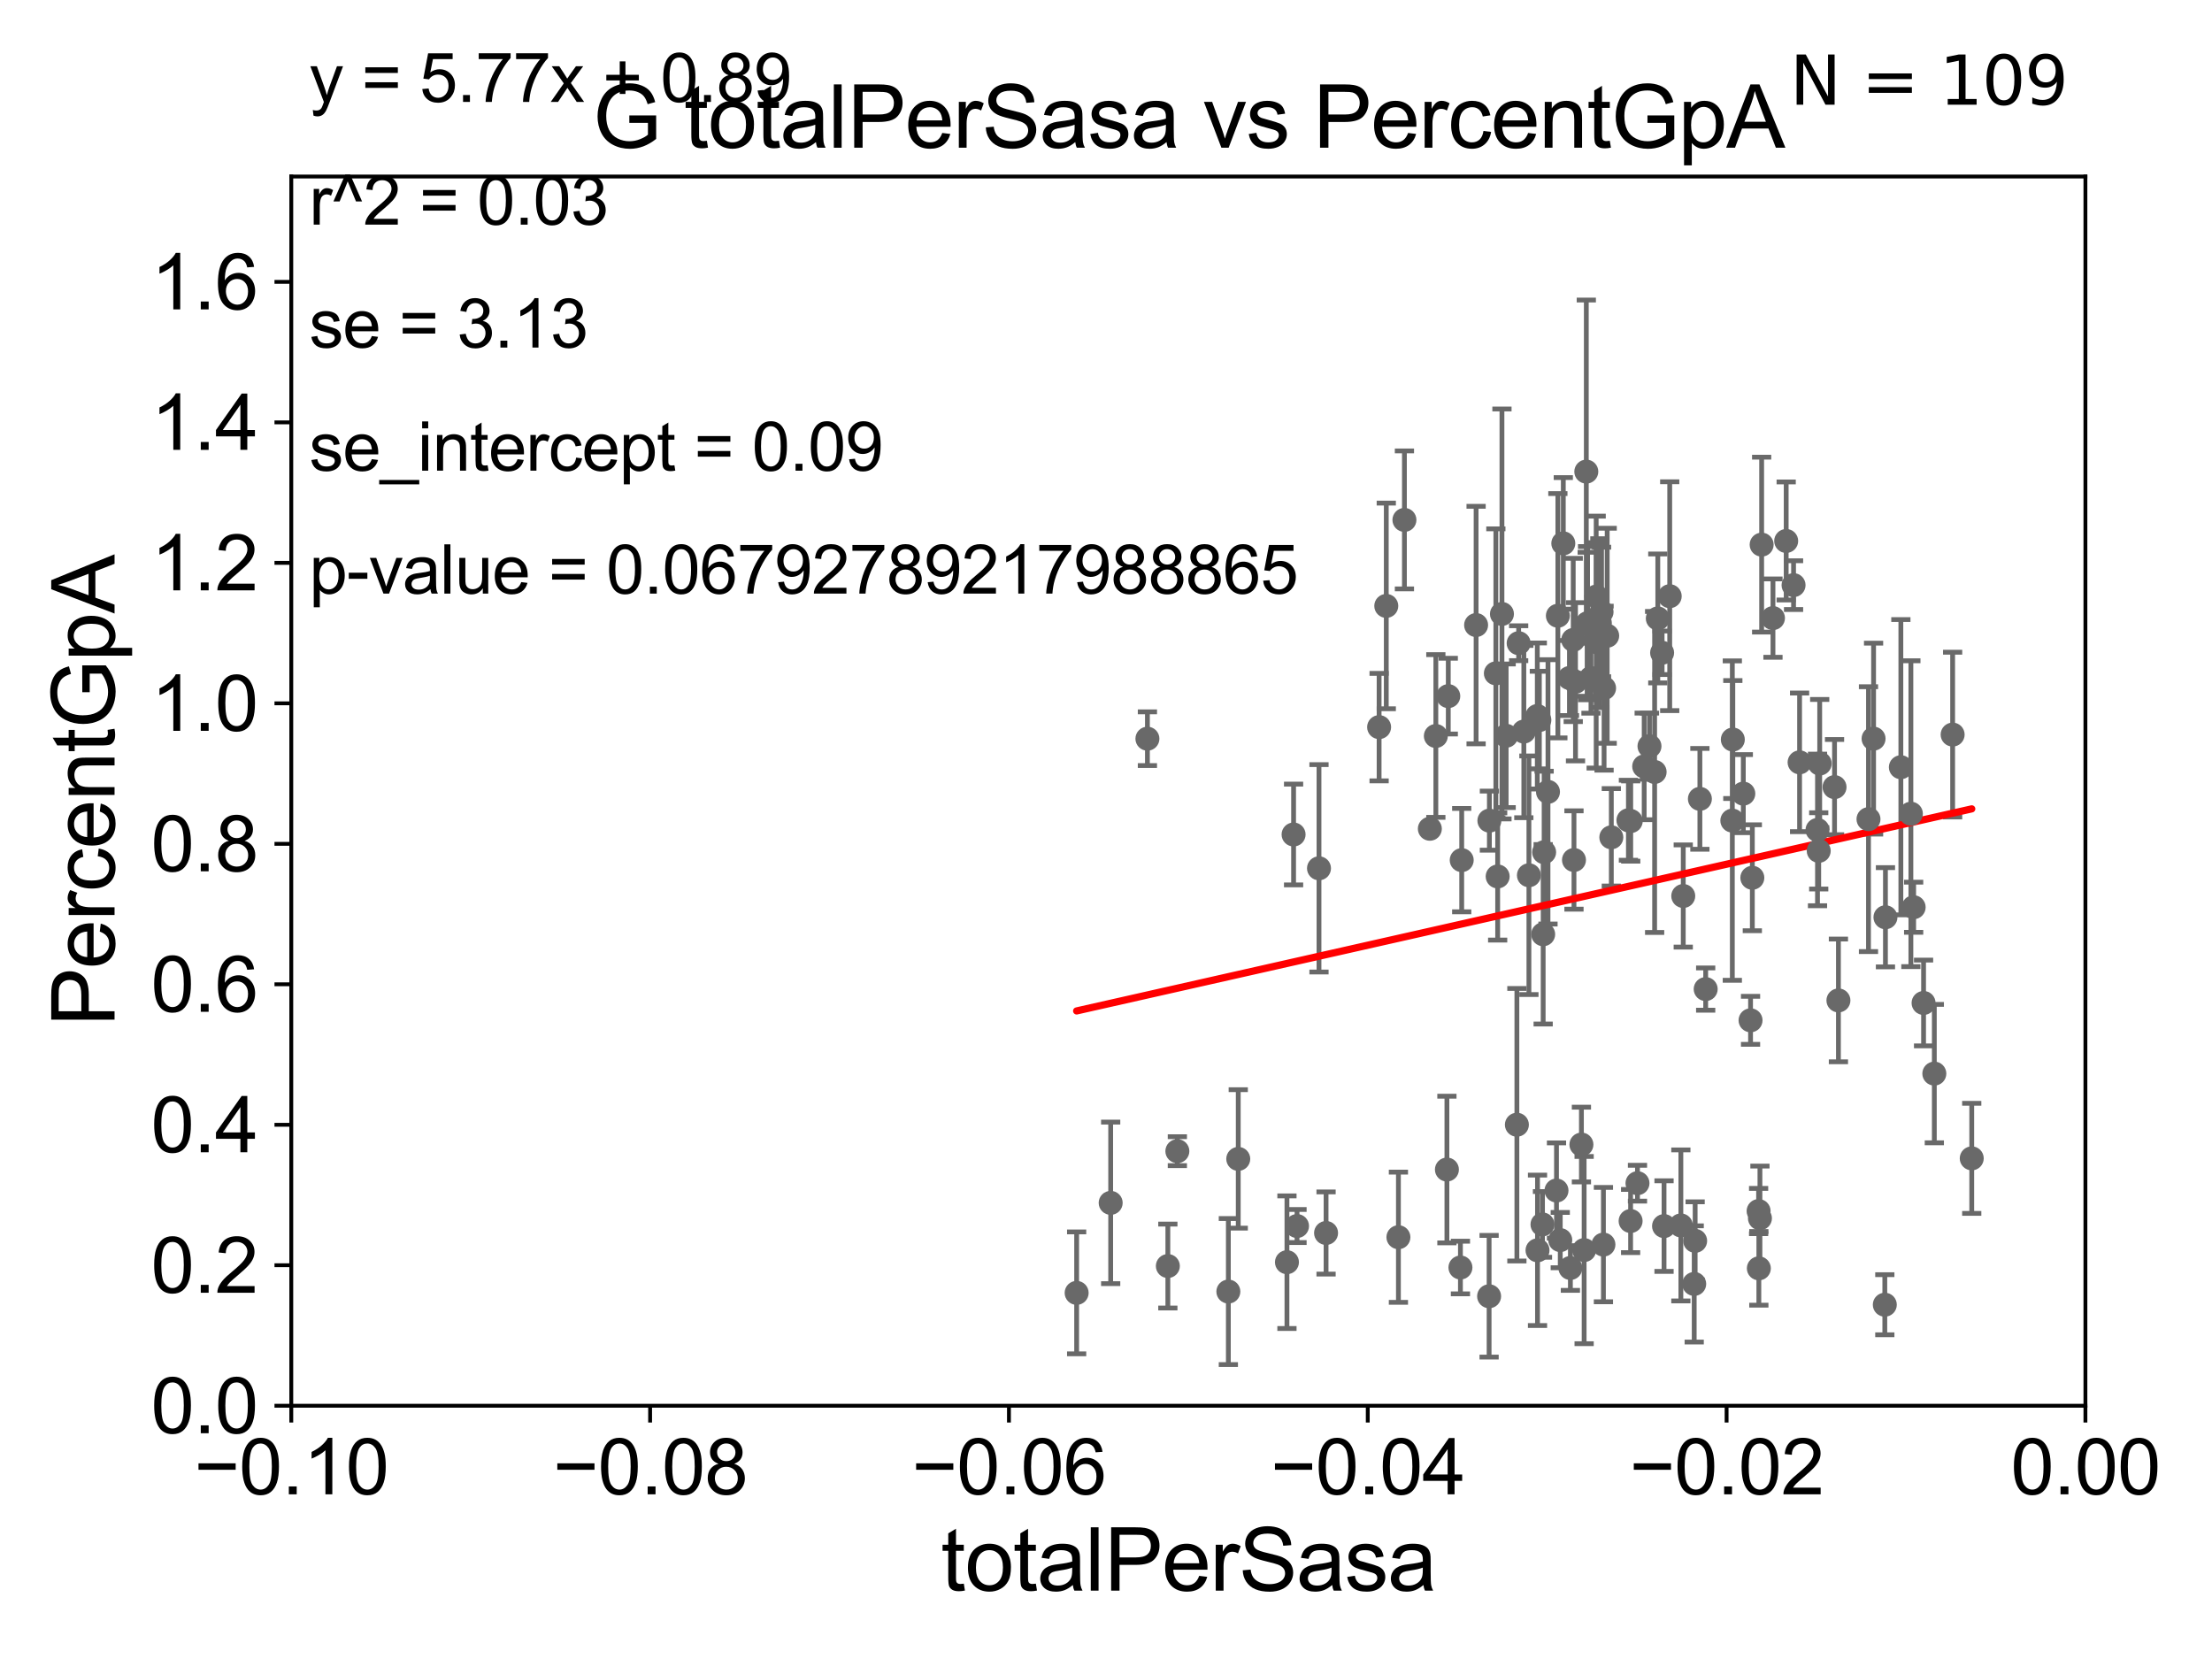 <?xml version="1.0" encoding="utf-8" standalone="no"?>
<!DOCTYPE svg PUBLIC "-//W3C//DTD SVG 1.1//EN"
  "http://www.w3.org/Graphics/SVG/1.1/DTD/svg11.dtd">
<svg xmlns:xlink="http://www.w3.org/1999/xlink" width="460.8pt" height="345.6pt" viewBox="0 0 460.8 345.6" xmlns="http://www.w3.org/2000/svg" version="1.1">
 <defs>
  <style type="text/css">*{stroke-linejoin: round; stroke-linecap: butt}</style>
 </defs>
 <g id="figure_1">
  <g id="patch_1">
   <path d="M 0 345.6 
L 460.8 345.6 
L 460.8 0 
L 0 0 
z
" style="fill: #ffffff"/>
  </g>
  <g id="axes_1">
   <g id="patch_2">
    <path d="M 60.68 292.84 
L 434.43 292.84 
L 434.43 36.775 
L 60.68 36.775 
z
" style="fill: #ffffff"/>
   </g>
   <g id="PathCollection_1">
    <defs>
     <path id="mfde352d3d7" d="M 0 1.118 
C 0.297 1.118 0.581 1 0.791 0.791 
C 1 0.581 1.118 0.297 1.118 0 
C 1.118 -0.297 1 -0.581 0.791 -0.791 
C 0.581 -1 0.297 -1.118 0 -1.118 
C -0.297 -1.118 -0.581 -1 -0.791 -0.791 
C -1 -0.581 -1.118 -0.297 -1.118 0 
C -1.118 0.297 -1 0.581 -0.791 0.791 
C -0.581 1 -0.297 1.118 0 1.118 
z
" style="stroke: #696969"/>
    </defs>
    <g clip-path="url(#p04e52bd4d2)">
     <use xlink:href="#mfde352d3d7" x="231.374" y="250.581" style="fill: #696969; stroke: #696969"/>
     <use xlink:href="#mfde352d3d7" x="343.617" y="155.446" style="fill: #696969; stroke: #696969"/>
     <use xlink:href="#mfde352d3d7" x="334.807" y="132.439" style="fill: #696969; stroke: #696969"/>
     <use xlink:href="#mfde352d3d7" x="354.118" y="166.416" style="fill: #696969; stroke: #696969"/>
     <use xlink:href="#mfde352d3d7" x="320.293" y="260.463" style="fill: #696969; stroke: #696969"/>
     <use xlink:href="#mfde352d3d7" x="360.979" y="154.059" style="fill: #696969; stroke: #696969"/>
     <use xlink:href="#mfde352d3d7" x="291.316" y="257.735" style="fill: #696969; stroke: #696969"/>
     <use xlink:href="#mfde352d3d7" x="325.031" y="258.335" style="fill: #696969; stroke: #696969"/>
     <use xlink:href="#mfde352d3d7" x="274.771" y="180.884" style="fill: #696969; stroke: #696969"/>
     <use xlink:href="#mfde352d3d7" x="327.889" y="179.153" style="fill: #696969; stroke: #696969"/>
     <use xlink:href="#mfde352d3d7" x="347.833" y="124.199" style="fill: #696969; stroke: #696969"/>
     <use xlink:href="#mfde352d3d7" x="350.652" y="186.652" style="fill: #696969; stroke: #696969"/>
     <use xlink:href="#mfde352d3d7" x="276.243" y="256.854" style="fill: #696969; stroke: #696969"/>
     <use xlink:href="#mfde352d3d7" x="339.231" y="170.873" style="fill: #696969; stroke: #696969"/>
     <use xlink:href="#mfde352d3d7" x="257.951" y="241.421" style="fill: #696969; stroke: #696969"/>
     <use xlink:href="#mfde352d3d7" x="366.4" y="264.219" style="fill: #696969; stroke: #696969"/>
     <use xlink:href="#mfde352d3d7" x="355.325" y="206.043" style="fill: #696969; stroke: #696969"/>
     <use xlink:href="#mfde352d3d7" x="327.733" y="133.316" style="fill: #696969; stroke: #696969"/>
     <use xlink:href="#mfde352d3d7" x="345.351" y="128.83" style="fill: #696969; stroke: #696969"/>
     <use xlink:href="#mfde352d3d7" x="332.555" y="124.27" style="fill: #696969; stroke: #696969"/>
     <use xlink:href="#mfde352d3d7" x="341.118" y="246.482" style="fill: #696969; stroke: #696969"/>
     <use xlink:href="#mfde352d3d7" x="304.235" y="264.045" style="fill: #696969; stroke: #696969"/>
     <use xlink:href="#mfde352d3d7" x="326.946" y="141.24" style="fill: #696969; stroke: #696969"/>
     <use xlink:href="#mfde352d3d7" x="346.65" y="255.418" style="fill: #696969; stroke: #696969"/>
     <use xlink:href="#mfde352d3d7" x="342.514" y="159.655" style="fill: #696969; stroke: #696969"/>
     <use xlink:href="#mfde352d3d7" x="360.875" y="170.946" style="fill: #696969; stroke: #696969"/>
     <use xlink:href="#mfde352d3d7" x="353.13" y="258.495" style="fill: #696969; stroke: #696969"/>
     <use xlink:href="#mfde352d3d7" x="374.887" y="158.81" style="fill: #696969; stroke: #696969"/>
     <use xlink:href="#mfde352d3d7" x="400.715" y="208.938" style="fill: #696969; stroke: #696969"/>
     <use xlink:href="#mfde352d3d7" x="402.956" y="223.65" style="fill: #696969; stroke: #696969"/>
     <use xlink:href="#mfde352d3d7" x="398.649" y="188.992" style="fill: #696969; stroke: #696969"/>
     <use xlink:href="#mfde352d3d7" x="392.641" y="271.795" style="fill: #696969; stroke: #696969"/>
     <use xlink:href="#mfde352d3d7" x="398.072" y="169.507" style="fill: #696969; stroke: #696969"/>
     <use xlink:href="#mfde352d3d7" x="390.3" y="153.873" style="fill: #696969; stroke: #696969"/>
     <use xlink:href="#mfde352d3d7" x="392.774" y="191.082" style="fill: #696969; stroke: #696969"/>
     <use xlink:href="#mfde352d3d7" x="366.35" y="252.283" style="fill: #696969; stroke: #696969"/>
     <use xlink:href="#mfde352d3d7" x="389.241" y="170.644" style="fill: #696969; stroke: #696969"/>
     <use xlink:href="#mfde352d3d7" x="382.978" y="208.407" style="fill: #696969; stroke: #696969"/>
     <use xlink:href="#mfde352d3d7" x="395.985" y="159.824" style="fill: #696969; stroke: #696969"/>
     <use xlink:href="#mfde352d3d7" x="344.689" y="160.814" style="fill: #696969; stroke: #696969"/>
     <use xlink:href="#mfde352d3d7" x="378.874" y="177.251" style="fill: #696969; stroke: #696969"/>
     <use xlink:href="#mfde352d3d7" x="378.619" y="172.893" style="fill: #696969; stroke: #696969"/>
     <use xlink:href="#mfde352d3d7" x="366.628" y="253.784" style="fill: #696969; stroke: #696969"/>
     <use xlink:href="#mfde352d3d7" x="379.078" y="159.059" style="fill: #696969; stroke: #696969"/>
     <use xlink:href="#mfde352d3d7" x="369.342" y="128.76" style="fill: #696969; stroke: #696969"/>
     <use xlink:href="#mfde352d3d7" x="373.631" y="121.894" style="fill: #696969; stroke: #696969"/>
     <use xlink:href="#mfde352d3d7" x="365.042" y="182.855" style="fill: #696969; stroke: #696969"/>
     <use xlink:href="#mfde352d3d7" x="364.671" y="212.55" style="fill: #696969; stroke: #696969"/>
     <use xlink:href="#mfde352d3d7" x="372.095" y="112.694" style="fill: #696969; stroke: #696969"/>
     <use xlink:href="#mfde352d3d7" x="363.164" y="165.328" style="fill: #696969; stroke: #696969"/>
     <use xlink:href="#mfde352d3d7" x="366.983" y="113.457" style="fill: #696969; stroke: #696969"/>
     <use xlink:href="#mfde352d3d7" x="352.935" y="267.466" style="fill: #696969; stroke: #696969"/>
     <use xlink:href="#mfde352d3d7" x="382.168" y="163.969" style="fill: #696969; stroke: #696969"/>
     <use xlink:href="#mfde352d3d7" x="410.75" y="241.307" style="fill: #696969; stroke: #696969"/>
     <use xlink:href="#mfde352d3d7" x="331.431" y="141.241" style="fill: #696969; stroke: #696969"/>
     <use xlink:href="#mfde352d3d7" x="324.533" y="128.271" style="fill: #696969; stroke: #696969"/>
     <use xlink:href="#mfde352d3d7" x="318.502" y="182.332" style="fill: #696969; stroke: #696969"/>
     <use xlink:href="#mfde352d3d7" x="339.711" y="171.046" style="fill: #696969; stroke: #696969"/>
     <use xlink:href="#mfde352d3d7" x="330.721" y="129.815" style="fill: #696969; stroke: #696969"/>
     <use xlink:href="#mfde352d3d7" x="320.678" y="150.001" style="fill: #696969; stroke: #696969"/>
     <use xlink:href="#mfde352d3d7" x="255.889" y="269.055" style="fill: #696969; stroke: #696969"/>
     <use xlink:href="#mfde352d3d7" x="322.474" y="164.96" style="fill: #696969; stroke: #696969"/>
     <use xlink:href="#mfde352d3d7" x="325.665" y="113.195" style="fill: #696969; stroke: #696969"/>
     <use xlink:href="#mfde352d3d7" x="245.266" y="239.809" style="fill: #696969; stroke: #696969"/>
     <use xlink:href="#mfde352d3d7" x="310.267" y="170.955" style="fill: #696969; stroke: #696969"/>
     <use xlink:href="#mfde352d3d7" x="320.248" y="149.156" style="fill: #696969; stroke: #696969"/>
     <use xlink:href="#mfde352d3d7" x="321.327" y="255.069" style="fill: #696969; stroke: #696969"/>
     <use xlink:href="#mfde352d3d7" x="304.501" y="179.182" style="fill: #696969; stroke: #696969"/>
     <use xlink:href="#mfde352d3d7" x="311.615" y="140.27" style="fill: #696969; stroke: #696969"/>
     <use xlink:href="#mfde352d3d7" x="324.247" y="248.006" style="fill: #696969; stroke: #696969"/>
     <use xlink:href="#mfde352d3d7" x="307.499" y="130.211" style="fill: #696969; stroke: #696969"/>
     <use xlink:href="#mfde352d3d7" x="301.703" y="145.017" style="fill: #696969; stroke: #696969"/>
     <use xlink:href="#mfde352d3d7" x="297.863" y="172.647" style="fill: #696969; stroke: #696969"/>
     <use xlink:href="#mfde352d3d7" x="299.113" y="153.321" style="fill: #696969; stroke: #696969"/>
     <use xlink:href="#mfde352d3d7" x="292.568" y="108.307" style="fill: #696969; stroke: #696969"/>
     <use xlink:href="#mfde352d3d7" x="287.294" y="151.474" style="fill: #696969; stroke: #696969"/>
     <use xlink:href="#mfde352d3d7" x="269.478" y="173.84" style="fill: #696969; stroke: #696969"/>
     <use xlink:href="#mfde352d3d7" x="288.787" y="126.225" style="fill: #696969; stroke: #696969"/>
     <use xlink:href="#mfde352d3d7" x="239.028" y="153.884" style="fill: #696969; stroke: #696969"/>
     <use xlink:href="#mfde352d3d7" x="270.194" y="255.406" style="fill: #696969; stroke: #696969"/>
     <use xlink:href="#mfde352d3d7" x="330.644" y="130.045" style="fill: #696969; stroke: #696969"/>
     <use xlink:href="#mfde352d3d7" x="330.457" y="98.244" style="fill: #696969; stroke: #696969"/>
     <use xlink:href="#mfde352d3d7" x="301.418" y="243.637" style="fill: #696969; stroke: #696969"/>
     <use xlink:href="#mfde352d3d7" x="310.208" y="270.034" style="fill: #696969; stroke: #696969"/>
     <use xlink:href="#mfde352d3d7" x="335.667" y="174.428" style="fill: #696969; stroke: #696969"/>
     <use xlink:href="#mfde352d3d7" x="329.438" y="238.43" style="fill: #696969; stroke: #696969"/>
     <use xlink:href="#mfde352d3d7" x="243.285" y="263.739" style="fill: #696969; stroke: #696969"/>
     <use xlink:href="#mfde352d3d7" x="311.991" y="182.58" style="fill: #696969; stroke: #696969"/>
     <use xlink:href="#mfde352d3d7" x="315.995" y="234.3" style="fill: #696969; stroke: #696969"/>
     <use xlink:href="#mfde352d3d7" x="317.442" y="152.4" style="fill: #696969; stroke: #696969"/>
     <use xlink:href="#mfde352d3d7" x="330.003" y="260.415" style="fill: #696969; stroke: #696969"/>
     <use xlink:href="#mfde352d3d7" x="339.685" y="254.36" style="fill: #696969; stroke: #696969"/>
     <use xlink:href="#mfde352d3d7" x="332.513" y="133.761" style="fill: #696969; stroke: #696969"/>
     <use xlink:href="#mfde352d3d7" x="268.095" y="262.939" style="fill: #696969; stroke: #696969"/>
     <use xlink:href="#mfde352d3d7" x="333.633" y="127.485" style="fill: #696969; stroke: #696969"/>
     <use xlink:href="#mfde352d3d7" x="316.363" y="133.988" style="fill: #696969; stroke: #696969"/>
     <use xlink:href="#mfde352d3d7" x="328.207" y="142.026" style="fill: #696969; stroke: #696969"/>
     <use xlink:href="#mfde352d3d7" x="321.471" y="194.625" style="fill: #696969; stroke: #696969"/>
     <use xlink:href="#mfde352d3d7" x="321.67" y="177.53" style="fill: #696969; stroke: #696969"/>
     <use xlink:href="#mfde352d3d7" x="333.282" y="129.809" style="fill: #696969; stroke: #696969"/>
     <use xlink:href="#mfde352d3d7" x="334.159" y="143.356" style="fill: #696969; stroke: #696969"/>
     <use xlink:href="#mfde352d3d7" x="350.155" y="255.278" style="fill: #696969; stroke: #696969"/>
     <use xlink:href="#mfde352d3d7" x="224.285" y="269.331" style="fill: #696969; stroke: #696969"/>
     <use xlink:href="#mfde352d3d7" x="313.76" y="153.276" style="fill: #696969; stroke: #696969"/>
     <use xlink:href="#mfde352d3d7" x="327.143" y="264.146" style="fill: #696969; stroke: #696969"/>
     <use xlink:href="#mfde352d3d7" x="346.248" y="135.984" style="fill: #696969; stroke: #696969"/>
     <use xlink:href="#mfde352d3d7" x="334.023" y="259.271" style="fill: #696969; stroke: #696969"/>
     <use xlink:href="#mfde352d3d7" x="312.884" y="127.898" style="fill: #696969; stroke: #696969"/>
     <use xlink:href="#mfde352d3d7" x="406.769" y="153.029" style="fill: #696969; stroke: #696969"/>
    </g>
   </g>
   <g id="matplotlib.axis_1">
    <g id="xtick_1">
     <g id="line2d_1">
      <defs>
       <path id="m5c6878a1d7" d="M 0 0 
L 0 3.5 
" style="stroke: #000000; stroke-width: 0.8"/>
      </defs>
      <g>
       <use xlink:href="#m5c6878a1d7" x="60.68" y="292.84" style="stroke: #000000; stroke-width: 0.8"/>
      </g>
     </g>
     <g id="text_1">
      <!-- −0.10 -->
      <g transform="translate(40.439 311.293)scale(0.16 -0.16)">
       <defs>
        <path id="ArialMT-2212" d="M 3381 1997 
L 356 1997 
L 356 2522 
L 3381 2522 
L 3381 1997 
z
" transform="scale(0.016)"/>
        <path id="ArialMT-30" d="M 266 2259 
Q 266 3072 433 3567 
Q 600 4063 929 4331 
Q 1259 4600 1759 4600 
Q 2128 4600 2406 4451 
Q 2684 4303 2865 4023 
Q 3047 3744 3150 3342 
Q 3253 2941 3253 2259 
Q 3253 1453 3087 958 
Q 2922 463 2592 192 
Q 2263 -78 1759 -78 
Q 1097 -78 719 397 
Q 266 969 266 2259 
z
M 844 2259 
Q 844 1131 1108 757 
Q 1372 384 1759 384 
Q 2147 384 2411 759 
Q 2675 1134 2675 2259 
Q 2675 3391 2411 3762 
Q 2147 4134 1753 4134 
Q 1366 4134 1134 3806 
Q 844 3388 844 2259 
z
" transform="scale(0.016)"/>
        <path id="ArialMT-2e" d="M 581 0 
L 581 641 
L 1222 641 
L 1222 0 
L 581 0 
z
" transform="scale(0.016)"/>
        <path id="ArialMT-31" d="M 2384 0 
L 1822 0 
L 1822 3584 
Q 1619 3391 1289 3197 
Q 959 3003 697 2906 
L 697 3450 
Q 1169 3672 1522 3987 
Q 1875 4303 2022 4600 
L 2384 4600 
L 2384 0 
z
" transform="scale(0.016)"/>
       </defs>
       <use xlink:href="#ArialMT-2212"/>
       <use xlink:href="#ArialMT-30" x="58.398"/>
       <use xlink:href="#ArialMT-2e" x="114.014"/>
       <use xlink:href="#ArialMT-31" x="141.797"/>
       <use xlink:href="#ArialMT-30" x="197.412"/>
      </g>
     </g>
    </g>
    <g id="xtick_2">
     <g id="line2d_2">
      <g>
       <use xlink:href="#m5c6878a1d7" x="135.43" y="292.84" style="stroke: #000000; stroke-width: 0.8"/>
      </g>
     </g>
     <g id="text_2">
      <!-- −0.08 -->
      <g transform="translate(115.189 311.293)scale(0.16 -0.16)">
       <defs>
        <path id="ArialMT-38" d="M 1131 2484 
Q 781 2613 612 2850 
Q 444 3088 444 3419 
Q 444 3919 803 4259 
Q 1163 4600 1759 4600 
Q 2359 4600 2725 4251 
Q 3091 3903 3091 3403 
Q 3091 3084 2923 2848 
Q 2756 2613 2416 2484 
Q 2838 2347 3058 2040 
Q 3278 1734 3278 1309 
Q 3278 722 2862 322 
Q 2447 -78 1769 -78 
Q 1091 -78 675 323 
Q 259 725 259 1325 
Q 259 1772 486 2073 
Q 713 2375 1131 2484 
z
M 1019 3438 
Q 1019 3113 1228 2906 
Q 1438 2700 1772 2700 
Q 2097 2700 2305 2904 
Q 2513 3109 2513 3406 
Q 2513 3716 2298 3927 
Q 2084 4138 1766 4138 
Q 1444 4138 1231 3931 
Q 1019 3725 1019 3438 
z
M 838 1322 
Q 838 1081 952 856 
Q 1066 631 1291 507 
Q 1516 384 1775 384 
Q 2178 384 2440 643 
Q 2703 903 2703 1303 
Q 2703 1709 2433 1975 
Q 2163 2241 1756 2241 
Q 1359 2241 1098 1978 
Q 838 1716 838 1322 
z
" transform="scale(0.016)"/>
       </defs>
       <use xlink:href="#ArialMT-2212"/>
       <use xlink:href="#ArialMT-30" x="58.398"/>
       <use xlink:href="#ArialMT-2e" x="114.014"/>
       <use xlink:href="#ArialMT-30" x="141.797"/>
       <use xlink:href="#ArialMT-38" x="197.412"/>
      </g>
     </g>
    </g>
    <g id="xtick_3">
     <g id="line2d_3">
      <g>
       <use xlink:href="#m5c6878a1d7" x="210.18" y="292.84" style="stroke: #000000; stroke-width: 0.8"/>
      </g>
     </g>
     <g id="text_3">
      <!-- −0.06 -->
      <g transform="translate(189.939 311.293)scale(0.16 -0.16)">
       <defs>
        <path id="ArialMT-36" d="M 3184 3459 
L 2625 3416 
Q 2550 3747 2413 3897 
Q 2184 4138 1850 4138 
Q 1581 4138 1378 3988 
Q 1113 3794 959 3422 
Q 806 3050 800 2363 
Q 1003 2672 1297 2822 
Q 1591 2972 1913 2972 
Q 2475 2972 2870 2558 
Q 3266 2144 3266 1488 
Q 3266 1056 3080 686 
Q 2894 316 2569 119 
Q 2244 -78 1831 -78 
Q 1128 -78 684 439 
Q 241 956 241 2144 
Q 241 3472 731 4075 
Q 1159 4600 1884 4600 
Q 2425 4600 2770 4297 
Q 3116 3994 3184 3459 
z
M 888 1484 
Q 888 1194 1011 928 
Q 1134 663 1356 523 
Q 1578 384 1822 384 
Q 2178 384 2434 671 
Q 2691 959 2691 1453 
Q 2691 1928 2437 2201 
Q 2184 2475 1800 2475 
Q 1419 2475 1153 2201 
Q 888 1928 888 1484 
z
" transform="scale(0.016)"/>
       </defs>
       <use xlink:href="#ArialMT-2212"/>
       <use xlink:href="#ArialMT-30" x="58.398"/>
       <use xlink:href="#ArialMT-2e" x="114.014"/>
       <use xlink:href="#ArialMT-30" x="141.797"/>
       <use xlink:href="#ArialMT-36" x="197.412"/>
      </g>
     </g>
    </g>
    <g id="xtick_4">
     <g id="line2d_4">
      <g>
       <use xlink:href="#m5c6878a1d7" x="284.93" y="292.84" style="stroke: #000000; stroke-width: 0.8"/>
      </g>
     </g>
     <g id="text_4">
      <!-- −0.04 -->
      <g transform="translate(264.689 311.293)scale(0.16 -0.16)">
       <defs>
        <path id="ArialMT-34" d="M 2069 0 
L 2069 1097 
L 81 1097 
L 81 1613 
L 2172 4581 
L 2631 4581 
L 2631 1613 
L 3250 1613 
L 3250 1097 
L 2631 1097 
L 2631 0 
L 2069 0 
z
M 2069 1613 
L 2069 3678 
L 634 1613 
L 2069 1613 
z
" transform="scale(0.016)"/>
       </defs>
       <use xlink:href="#ArialMT-2212"/>
       <use xlink:href="#ArialMT-30" x="58.398"/>
       <use xlink:href="#ArialMT-2e" x="114.014"/>
       <use xlink:href="#ArialMT-30" x="141.797"/>
       <use xlink:href="#ArialMT-34" x="197.412"/>
      </g>
     </g>
    </g>
    <g id="xtick_5">
     <g id="line2d_5">
      <g>
       <use xlink:href="#m5c6878a1d7" x="359.68" y="292.84" style="stroke: #000000; stroke-width: 0.8"/>
      </g>
     </g>
     <g id="text_5">
      <!-- −0.02 -->
      <g transform="translate(339.439 311.293)scale(0.16 -0.16)">
       <defs>
        <path id="ArialMT-32" d="M 3222 541 
L 3222 0 
L 194 0 
Q 188 203 259 391 
Q 375 700 629 1000 
Q 884 1300 1366 1694 
Q 2113 2306 2375 2664 
Q 2638 3022 2638 3341 
Q 2638 3675 2398 3904 
Q 2159 4134 1775 4134 
Q 1369 4134 1125 3890 
Q 881 3647 878 3216 
L 300 3275 
Q 359 3922 746 4261 
Q 1134 4600 1788 4600 
Q 2447 4600 2831 4234 
Q 3216 3869 3216 3328 
Q 3216 3053 3103 2787 
Q 2991 2522 2730 2228 
Q 2469 1934 1863 1422 
Q 1356 997 1212 845 
Q 1069 694 975 541 
L 3222 541 
z
" transform="scale(0.016)"/>
       </defs>
       <use xlink:href="#ArialMT-2212"/>
       <use xlink:href="#ArialMT-30" x="58.398"/>
       <use xlink:href="#ArialMT-2e" x="114.014"/>
       <use xlink:href="#ArialMT-30" x="141.797"/>
       <use xlink:href="#ArialMT-32" x="197.412"/>
      </g>
     </g>
    </g>
    <g id="xtick_6">
     <g id="line2d_6">
      <g>
       <use xlink:href="#m5c6878a1d7" x="434.43" y="292.84" style="stroke: #000000; stroke-width: 0.8"/>
      </g>
     </g>
     <g id="text_6">
      <!-- 0.00 -->
      <g transform="translate(418.861 311.293)scale(0.16 -0.16)">
       <use xlink:href="#ArialMT-30"/>
       <use xlink:href="#ArialMT-2e" x="55.615"/>
       <use xlink:href="#ArialMT-30" x="83.398"/>
       <use xlink:href="#ArialMT-30" x="139.014"/>
      </g>
     </g>
    </g>
    <g id="text_7">
     <!-- totalPerSasa -->
     <g transform="translate(196.027 331.357)scale(0.18 -0.18)">
      <defs>
       <path id="ArialMT-74" d="M 1650 503 
L 1731 6 
Q 1494 -44 1306 -44 
Q 1000 -44 831 53 
Q 663 150 594 308 
Q 525 466 525 972 
L 525 2881 
L 113 2881 
L 113 3319 
L 525 3319 
L 525 4141 
L 1084 4478 
L 1084 3319 
L 1650 3319 
L 1650 2881 
L 1084 2881 
L 1084 941 
Q 1084 700 1114 631 
Q 1144 563 1211 522 
Q 1278 481 1403 481 
Q 1497 481 1650 503 
z
" transform="scale(0.016)"/>
       <path id="ArialMT-6f" d="M 213 1659 
Q 213 2581 725 3025 
Q 1153 3394 1769 3394 
Q 2453 3394 2887 2945 
Q 3322 2497 3322 1706 
Q 3322 1066 3130 698 
Q 2938 331 2570 128 
Q 2203 -75 1769 -75 
Q 1072 -75 642 372 
Q 213 819 213 1659 
z
M 791 1659 
Q 791 1022 1069 705 
Q 1347 388 1769 388 
Q 2188 388 2466 706 
Q 2744 1025 2744 1678 
Q 2744 2294 2464 2611 
Q 2184 2928 1769 2928 
Q 1347 2928 1069 2612 
Q 791 2297 791 1659 
z
" transform="scale(0.016)"/>
       <path id="ArialMT-61" d="M 2588 409 
Q 2275 144 1986 34 
Q 1697 -75 1366 -75 
Q 819 -75 525 192 
Q 231 459 231 875 
Q 231 1119 342 1320 
Q 453 1522 633 1644 
Q 813 1766 1038 1828 
Q 1203 1872 1538 1913 
Q 2219 1994 2541 2106 
Q 2544 2222 2544 2253 
Q 2544 2597 2384 2738 
Q 2169 2928 1744 2928 
Q 1347 2928 1158 2789 
Q 969 2650 878 2297 
L 328 2372 
Q 403 2725 575 2942 
Q 747 3159 1072 3276 
Q 1397 3394 1825 3394 
Q 2250 3394 2515 3294 
Q 2781 3194 2906 3042 
Q 3031 2891 3081 2659 
Q 3109 2516 3109 2141 
L 3109 1391 
Q 3109 606 3145 398 
Q 3181 191 3288 0 
L 2700 0 
Q 2613 175 2588 409 
z
M 2541 1666 
Q 2234 1541 1622 1453 
Q 1275 1403 1131 1340 
Q 988 1278 909 1158 
Q 831 1038 831 891 
Q 831 666 1001 516 
Q 1172 366 1500 366 
Q 1825 366 2078 508 
Q 2331 650 2450 897 
Q 2541 1088 2541 1459 
L 2541 1666 
z
" transform="scale(0.016)"/>
       <path id="ArialMT-6c" d="M 409 0 
L 409 4581 
L 972 4581 
L 972 0 
L 409 0 
z
" transform="scale(0.016)"/>
       <path id="ArialMT-50" d="M 494 0 
L 494 4581 
L 2222 4581 
Q 2678 4581 2919 4538 
Q 3256 4481 3484 4323 
Q 3713 4166 3852 3881 
Q 3991 3597 3991 3256 
Q 3991 2672 3619 2267 
Q 3247 1863 2275 1863 
L 1100 1863 
L 1100 0 
L 494 0 
z
M 1100 2403 
L 2284 2403 
Q 2872 2403 3119 2622 
Q 3366 2841 3366 3238 
Q 3366 3525 3220 3729 
Q 3075 3934 2838 4000 
Q 2684 4041 2272 4041 
L 1100 4041 
L 1100 2403 
z
" transform="scale(0.016)"/>
       <path id="ArialMT-65" d="M 2694 1069 
L 3275 997 
Q 3138 488 2766 206 
Q 2394 -75 1816 -75 
Q 1088 -75 661 373 
Q 234 822 234 1631 
Q 234 2469 665 2931 
Q 1097 3394 1784 3394 
Q 2450 3394 2872 2941 
Q 3294 2488 3294 1666 
Q 3294 1616 3291 1516 
L 816 1516 
Q 847 969 1125 678 
Q 1403 388 1819 388 
Q 2128 388 2347 550 
Q 2566 713 2694 1069 
z
M 847 1978 
L 2700 1978 
Q 2663 2397 2488 2606 
Q 2219 2931 1791 2931 
Q 1403 2931 1139 2672 
Q 875 2413 847 1978 
z
" transform="scale(0.016)"/>
       <path id="ArialMT-72" d="M 416 0 
L 416 3319 
L 922 3319 
L 922 2816 
Q 1116 3169 1280 3281 
Q 1444 3394 1641 3394 
Q 1925 3394 2219 3213 
L 2025 2691 
Q 1819 2813 1613 2813 
Q 1428 2813 1281 2702 
Q 1134 2591 1072 2394 
Q 978 2094 978 1738 
L 978 0 
L 416 0 
z
" transform="scale(0.016)"/>
       <path id="ArialMT-53" d="M 288 1472 
L 859 1522 
Q 900 1178 1048 958 
Q 1197 738 1509 602 
Q 1822 466 2213 466 
Q 2559 466 2825 569 
Q 3091 672 3220 851 
Q 3350 1031 3350 1244 
Q 3350 1459 3225 1620 
Q 3100 1781 2813 1891 
Q 2628 1963 1997 2114 
Q 1366 2266 1113 2400 
Q 784 2572 623 2826 
Q 463 3081 463 3397 
Q 463 3744 659 4045 
Q 856 4347 1234 4503 
Q 1613 4659 2075 4659 
Q 2584 4659 2973 4495 
Q 3363 4331 3572 4012 
Q 3781 3694 3797 3291 
L 3216 3247 
Q 3169 3681 2898 3903 
Q 2628 4125 2100 4125 
Q 1550 4125 1298 3923 
Q 1047 3722 1047 3438 
Q 1047 3191 1225 3031 
Q 1400 2872 2139 2705 
Q 2878 2538 3153 2413 
Q 3553 2228 3743 1945 
Q 3934 1663 3934 1294 
Q 3934 928 3725 604 
Q 3516 281 3123 101 
Q 2731 -78 2241 -78 
Q 1619 -78 1198 103 
Q 778 284 539 648 
Q 300 1013 288 1472 
z
" transform="scale(0.016)"/>
       <path id="ArialMT-73" d="M 197 991 
L 753 1078 
Q 800 744 1014 566 
Q 1228 388 1613 388 
Q 2000 388 2187 545 
Q 2375 703 2375 916 
Q 2375 1106 2209 1216 
Q 2094 1291 1634 1406 
Q 1016 1563 777 1677 
Q 538 1791 414 1992 
Q 291 2194 291 2438 
Q 291 2659 392 2848 
Q 494 3038 669 3163 
Q 800 3259 1026 3326 
Q 1253 3394 1513 3394 
Q 1903 3394 2198 3281 
Q 2494 3169 2634 2976 
Q 2775 2784 2828 2463 
L 2278 2388 
Q 2241 2644 2061 2787 
Q 1881 2931 1553 2931 
Q 1166 2931 1000 2803 
Q 834 2675 834 2503 
Q 834 2394 903 2306 
Q 972 2216 1119 2156 
Q 1203 2125 1616 2013 
Q 2213 1853 2448 1751 
Q 2684 1650 2818 1456 
Q 2953 1263 2953 975 
Q 2953 694 2789 445 
Q 2625 197 2315 61 
Q 2006 -75 1616 -75 
Q 969 -75 630 194 
Q 291 463 197 991 
z
" transform="scale(0.016)"/>
      </defs>
      <use xlink:href="#ArialMT-74"/>
      <use xlink:href="#ArialMT-6f" x="27.783"/>
      <use xlink:href="#ArialMT-74" x="83.398"/>
      <use xlink:href="#ArialMT-61" x="111.182"/>
      <use xlink:href="#ArialMT-6c" x="166.797"/>
      <use xlink:href="#ArialMT-50" x="189.014"/>
      <use xlink:href="#ArialMT-65" x="255.713"/>
      <use xlink:href="#ArialMT-72" x="311.328"/>
      <use xlink:href="#ArialMT-53" x="344.629"/>
      <use xlink:href="#ArialMT-61" x="411.328"/>
      <use xlink:href="#ArialMT-73" x="466.943"/>
      <use xlink:href="#ArialMT-61" x="516.943"/>
     </g>
    </g>
   </g>
   <g id="matplotlib.axis_2">
    <g id="ytick_1">
     <g id="line2d_7">
      <defs>
       <path id="md5cbc36358" d="M 0 0 
L -3.5 0 
" style="stroke: #000000; stroke-width: 0.8"/>
      </defs>
      <g>
       <use xlink:href="#md5cbc36358" x="60.68" y="292.84" style="stroke: #000000; stroke-width: 0.8"/>
      </g>
     </g>
     <g id="text_8">
      <!-- 0.0 -->
      <g transform="translate(31.44 298.566)scale(0.16 -0.16)">
       <use xlink:href="#ArialMT-30"/>
       <use xlink:href="#ArialMT-2e" x="55.615"/>
       <use xlink:href="#ArialMT-30" x="83.398"/>
      </g>
     </g>
    </g>
    <g id="ytick_2">
     <g id="line2d_8">
      <g>
       <use xlink:href="#md5cbc36358" x="60.68" y="263.575" style="stroke: #000000; stroke-width: 0.8"/>
      </g>
     </g>
     <g id="text_9">
      <!-- 0.2 -->
      <g transform="translate(31.44 269.302)scale(0.16 -0.16)">
       <use xlink:href="#ArialMT-30"/>
       <use xlink:href="#ArialMT-2e" x="55.615"/>
       <use xlink:href="#ArialMT-32" x="83.398"/>
      </g>
     </g>
    </g>
    <g id="ytick_3">
     <g id="line2d_9">
      <g>
       <use xlink:href="#md5cbc36358" x="60.68" y="234.311" style="stroke: #000000; stroke-width: 0.8"/>
      </g>
     </g>
     <g id="text_10">
      <!-- 0.4 -->
      <g transform="translate(31.44 240.037)scale(0.16 -0.16)">
       <use xlink:href="#ArialMT-30"/>
       <use xlink:href="#ArialMT-2e" x="55.615"/>
       <use xlink:href="#ArialMT-34" x="83.398"/>
      </g>
     </g>
    </g>
    <g id="ytick_4">
     <g id="line2d_10">
      <g>
       <use xlink:href="#md5cbc36358" x="60.68" y="205.046" style="stroke: #000000; stroke-width: 0.8"/>
      </g>
     </g>
     <g id="text_11">
      <!-- 0.6 -->
      <g transform="translate(31.44 210.772)scale(0.16 -0.16)">
       <use xlink:href="#ArialMT-30"/>
       <use xlink:href="#ArialMT-2e" x="55.615"/>
       <use xlink:href="#ArialMT-36" x="83.398"/>
      </g>
     </g>
    </g>
    <g id="ytick_5">
     <g id="line2d_11">
      <g>
       <use xlink:href="#md5cbc36358" x="60.68" y="175.782" style="stroke: #000000; stroke-width: 0.8"/>
      </g>
     </g>
     <g id="text_12">
      <!-- 0.8 -->
      <g transform="translate(31.44 181.508)scale(0.16 -0.16)">
       <use xlink:href="#ArialMT-30"/>
       <use xlink:href="#ArialMT-2e" x="55.615"/>
       <use xlink:href="#ArialMT-38" x="83.398"/>
      </g>
     </g>
    </g>
    <g id="ytick_6">
     <g id="line2d_12">
      <g>
       <use xlink:href="#md5cbc36358" x="60.68" y="146.517" style="stroke: #000000; stroke-width: 0.8"/>
      </g>
     </g>
     <g id="text_13">
      <!-- 1.0 -->
      <g transform="translate(31.44 152.243)scale(0.16 -0.16)">
       <use xlink:href="#ArialMT-31"/>
       <use xlink:href="#ArialMT-2e" x="55.615"/>
       <use xlink:href="#ArialMT-30" x="83.398"/>
      </g>
     </g>
    </g>
    <g id="ytick_7">
     <g id="line2d_13">
      <g>
       <use xlink:href="#md5cbc36358" x="60.68" y="117.252" style="stroke: #000000; stroke-width: 0.8"/>
      </g>
     </g>
     <g id="text_14">
      <!-- 1.2 -->
      <g transform="translate(31.44 122.979)scale(0.16 -0.16)">
       <use xlink:href="#ArialMT-31"/>
       <use xlink:href="#ArialMT-2e" x="55.615"/>
       <use xlink:href="#ArialMT-32" x="83.398"/>
      </g>
     </g>
    </g>
    <g id="ytick_8">
     <g id="line2d_14">
      <g>
       <use xlink:href="#md5cbc36358" x="60.68" y="87.988" style="stroke: #000000; stroke-width: 0.8"/>
      </g>
     </g>
     <g id="text_15">
      <!-- 1.4 -->
      <g transform="translate(31.44 93.714)scale(0.16 -0.16)">
       <use xlink:href="#ArialMT-31"/>
       <use xlink:href="#ArialMT-2e" x="55.615"/>
       <use xlink:href="#ArialMT-34" x="83.398"/>
      </g>
     </g>
    </g>
    <g id="ytick_9">
     <g id="line2d_15">
      <g>
       <use xlink:href="#md5cbc36358" x="60.68" y="58.723" style="stroke: #000000; stroke-width: 0.8"/>
      </g>
     </g>
     <g id="text_16">
      <!-- 1.6 -->
      <g transform="translate(31.44 64.45)scale(0.16 -0.16)">
       <use xlink:href="#ArialMT-31"/>
       <use xlink:href="#ArialMT-2e" x="55.615"/>
       <use xlink:href="#ArialMT-36" x="83.398"/>
      </g>
     </g>
    </g>
    <g id="text_17">
     <!-- PercentGpA -->
     <g transform="translate(23.863 213.831)rotate(-90)scale(0.18 -0.18)">
      <defs>
       <path id="ArialMT-63" d="M 2588 1216 
L 3141 1144 
Q 3050 572 2676 248 
Q 2303 -75 1759 -75 
Q 1078 -75 664 370 
Q 250 816 250 1647 
Q 250 2184 428 2587 
Q 606 2991 970 3192 
Q 1334 3394 1763 3394 
Q 2303 3394 2647 3120 
Q 2991 2847 3088 2344 
L 2541 2259 
Q 2463 2594 2264 2762 
Q 2066 2931 1784 2931 
Q 1359 2931 1093 2626 
Q 828 2322 828 1663 
Q 828 994 1084 691 
Q 1341 388 1753 388 
Q 2084 388 2306 591 
Q 2528 794 2588 1216 
z
" transform="scale(0.016)"/>
       <path id="ArialMT-6e" d="M 422 0 
L 422 3319 
L 928 3319 
L 928 2847 
Q 1294 3394 1984 3394 
Q 2284 3394 2536 3286 
Q 2788 3178 2913 3003 
Q 3038 2828 3088 2588 
Q 3119 2431 3119 2041 
L 3119 0 
L 2556 0 
L 2556 2019 
Q 2556 2363 2490 2533 
Q 2425 2703 2258 2804 
Q 2091 2906 1866 2906 
Q 1506 2906 1245 2678 
Q 984 2450 984 1813 
L 984 0 
L 422 0 
z
" transform="scale(0.016)"/>
       <path id="ArialMT-47" d="M 2638 1797 
L 2638 2334 
L 4578 2338 
L 4578 638 
Q 4131 281 3656 101 
Q 3181 -78 2681 -78 
Q 2006 -78 1454 211 
Q 903 500 622 1047 
Q 341 1594 341 2269 
Q 341 2938 620 3517 
Q 900 4097 1425 4378 
Q 1950 4659 2634 4659 
Q 3131 4659 3532 4498 
Q 3934 4338 4162 4050 
Q 4391 3763 4509 3300 
L 3963 3150 
Q 3859 3500 3706 3700 
Q 3553 3900 3268 4020 
Q 2984 4141 2638 4141 
Q 2222 4141 1919 4014 
Q 1616 3888 1430 3681 
Q 1244 3475 1141 3228 
Q 966 2803 966 2306 
Q 966 1694 1177 1281 
Q 1388 869 1791 669 
Q 2194 469 2647 469 
Q 3041 469 3416 620 
Q 3791 772 3984 944 
L 3984 1797 
L 2638 1797 
z
" transform="scale(0.016)"/>
       <path id="ArialMT-70" d="M 422 -1272 
L 422 3319 
L 934 3319 
L 934 2888 
Q 1116 3141 1344 3267 
Q 1572 3394 1897 3394 
Q 2322 3394 2647 3175 
Q 2972 2956 3137 2557 
Q 3303 2159 3303 1684 
Q 3303 1175 3120 767 
Q 2938 359 2589 142 
Q 2241 -75 1856 -75 
Q 1575 -75 1351 44 
Q 1128 163 984 344 
L 984 -1272 
L 422 -1272 
z
M 931 1641 
Q 931 1000 1190 694 
Q 1450 388 1819 388 
Q 2194 388 2461 705 
Q 2728 1022 2728 1688 
Q 2728 2322 2467 2637 
Q 2206 2953 1844 2953 
Q 1484 2953 1207 2617 
Q 931 2281 931 1641 
z
" transform="scale(0.016)"/>
       <path id="ArialMT-41" d="M -9 0 
L 1750 4581 
L 2403 4581 
L 4278 0 
L 3588 0 
L 3053 1388 
L 1138 1388 
L 634 0 
L -9 0 
z
M 1313 1881 
L 2866 1881 
L 2388 3150 
Q 2169 3728 2063 4100 
Q 1975 3659 1816 3225 
L 1313 1881 
z
" transform="scale(0.016)"/>
      </defs>
      <use xlink:href="#ArialMT-50"/>
      <use xlink:href="#ArialMT-65" x="66.699"/>
      <use xlink:href="#ArialMT-72" x="122.314"/>
      <use xlink:href="#ArialMT-63" x="155.615"/>
      <use xlink:href="#ArialMT-65" x="205.615"/>
      <use xlink:href="#ArialMT-6e" x="261.23"/>
      <use xlink:href="#ArialMT-74" x="316.846"/>
      <use xlink:href="#ArialMT-47" x="344.629"/>
      <use xlink:href="#ArialMT-70" x="422.412"/>
      <use xlink:href="#ArialMT-41" x="478.027"/>
     </g>
    </g>
   </g>
   <g id="LineCollection_1">
    <path d="M 231.374 267.408 
L 231.374 233.754 
" clip-path="url(#p04e52bd4d2)" style="fill: none; stroke: #696969"/>
    <path d="M 343.617 162.332 
L 343.617 148.56 
" clip-path="url(#p04e52bd4d2)" style="fill: none; stroke: #696969"/>
    <path d="M 334.807 154.832 
L 334.807 110.045 
" clip-path="url(#p04e52bd4d2)" style="fill: none; stroke: #696969"/>
    <path d="M 354.118 176.919 
L 354.118 155.913 
" clip-path="url(#p04e52bd4d2)" style="fill: none; stroke: #696969"/>
    <path d="M 320.293 276.132 
L 320.293 244.794 
" clip-path="url(#p04e52bd4d2)" style="fill: none; stroke: #696969"/>
    <path d="M 360.979 166.344 
L 360.979 141.774 
" clip-path="url(#p04e52bd4d2)" style="fill: none; stroke: #696969"/>
    <path d="M 291.316 271.297 
L 291.316 244.174 
" clip-path="url(#p04e52bd4d2)" style="fill: none; stroke: #696969"/>
    <path d="M 325.031 264.093 
L 325.031 252.577 
" clip-path="url(#p04e52bd4d2)" style="fill: none; stroke: #696969"/>
    <path d="M 274.771 202.485 
L 274.771 159.282 
" clip-path="url(#p04e52bd4d2)" style="fill: none; stroke: #696969"/>
    <path d="M 327.889 189.393 
L 327.889 168.912 
" clip-path="url(#p04e52bd4d2)" style="fill: none; stroke: #696969"/>
    <path d="M 347.833 148.034 
L 347.833 100.364 
" clip-path="url(#p04e52bd4d2)" style="fill: none; stroke: #696969"/>
    <path d="M 350.652 197.295 
L 350.652 176.008 
" clip-path="url(#p04e52bd4d2)" style="fill: none; stroke: #696969"/>
    <path d="M 276.243 265.411 
L 276.243 248.298 
" clip-path="url(#p04e52bd4d2)" style="fill: none; stroke: #696969"/>
    <path d="M 339.231 179.204 
L 339.231 162.542 
" clip-path="url(#p04e52bd4d2)" style="fill: none; stroke: #696969"/>
    <path d="M 257.951 255.839 
L 257.951 227.003 
" clip-path="url(#p04e52bd4d2)" style="fill: none; stroke: #696969"/>
    <path d="M 366.4 271.889 
L 366.4 256.548 
" clip-path="url(#p04e52bd4d2)" style="fill: none; stroke: #696969"/>
    <path d="M 355.325 210.445 
L 355.325 201.642 
" clip-path="url(#p04e52bd4d2)" style="fill: none; stroke: #696969"/>
    <path d="M 327.733 150.319 
L 327.733 116.313 
" clip-path="url(#p04e52bd4d2)" style="fill: none; stroke: #696969"/>
    <path d="M 345.351 142.256 
L 345.351 115.404 
" clip-path="url(#p04e52bd4d2)" style="fill: none; stroke: #696969"/>
    <path d="M 332.555 135.492 
L 332.555 113.048 
" clip-path="url(#p04e52bd4d2)" style="fill: none; stroke: #696969"/>
    <path d="M 341.118 250.215 
L 341.118 242.748 
" clip-path="url(#p04e52bd4d2)" style="fill: none; stroke: #696969"/>
    <path d="M 304.235 269.528 
L 304.235 258.562 
" clip-path="url(#p04e52bd4d2)" style="fill: none; stroke: #696969"/>
    <path d="M 326.946 149.056 
L 326.946 133.425 
" clip-path="url(#p04e52bd4d2)" style="fill: none; stroke: #696969"/>
    <path d="M 346.65 264.856 
L 346.65 245.979 
" clip-path="url(#p04e52bd4d2)" style="fill: none; stroke: #696969"/>
    <path d="M 342.514 170.762 
L 342.514 148.549 
" clip-path="url(#p04e52bd4d2)" style="fill: none; stroke: #696969"/>
    <path d="M 360.875 204.216 
L 360.875 137.675 
" clip-path="url(#p04e52bd4d2)" style="fill: none; stroke: #696969"/>
    <path d="M 353.13 266.629 
L 353.13 250.361 
" clip-path="url(#p04e52bd4d2)" style="fill: none; stroke: #696969"/>
    <path d="M 374.887 173.248 
L 374.887 144.373 
" clip-path="url(#p04e52bd4d2)" style="fill: none; stroke: #696969"/>
    <path d="M 400.715 217.872 
L 400.715 200.004 
" clip-path="url(#p04e52bd4d2)" style="fill: none; stroke: #696969"/>
    <path d="M 402.956 238.066 
L 402.956 209.234 
" clip-path="url(#p04e52bd4d2)" style="fill: none; stroke: #696969"/>
    <path d="M 398.649 194.214 
L 398.649 183.77 
" clip-path="url(#p04e52bd4d2)" style="fill: none; stroke: #696969"/>
    <path d="M 392.641 278.056 
L 392.641 265.534 
" clip-path="url(#p04e52bd4d2)" style="fill: none; stroke: #696969"/>
    <path d="M 398.072 201.362 
L 398.072 137.652 
" clip-path="url(#p04e52bd4d2)" style="fill: none; stroke: #696969"/>
    <path d="M 390.3 173.761 
L 390.3 133.985 
" clip-path="url(#p04e52bd4d2)" style="fill: none; stroke: #696969"/>
    <path d="M 392.774 201.42 
L 392.774 180.744 
" clip-path="url(#p04e52bd4d2)" style="fill: none; stroke: #696969"/>
    <path d="M 366.35 257 
L 366.35 247.566 
" clip-path="url(#p04e52bd4d2)" style="fill: none; stroke: #696969"/>
    <path d="M 389.241 198.23 
L 389.241 143.057 
" clip-path="url(#p04e52bd4d2)" style="fill: none; stroke: #696969"/>
    <path d="M 382.978 221.193 
L 382.978 195.622 
" clip-path="url(#p04e52bd4d2)" style="fill: none; stroke: #696969"/>
    <path d="M 395.985 190.579 
L 395.985 129.068 
" clip-path="url(#p04e52bd4d2)" style="fill: none; stroke: #696969"/>
    <path d="M 344.689 194.248 
L 344.689 127.379 
" clip-path="url(#p04e52bd4d2)" style="fill: none; stroke: #696969"/>
    <path d="M 378.874 185.195 
L 378.874 169.307 
" clip-path="url(#p04e52bd4d2)" style="fill: none; stroke: #696969"/>
    <path d="M 378.619 188.684 
L 378.619 157.102 
" clip-path="url(#p04e52bd4d2)" style="fill: none; stroke: #696969"/>
    <path d="M 366.628 264.653 
L 366.628 242.914 
" clip-path="url(#p04e52bd4d2)" style="fill: none; stroke: #696969"/>
    <path d="M 379.078 172.405 
L 379.078 145.712 
" clip-path="url(#p04e52bd4d2)" style="fill: none; stroke: #696969"/>
    <path d="M 369.342 136.924 
L 369.342 120.597 
" clip-path="url(#p04e52bd4d2)" style="fill: none; stroke: #696969"/>
    <path d="M 373.631 126.971 
L 373.631 116.817 
" clip-path="url(#p04e52bd4d2)" style="fill: none; stroke: #696969"/>
    <path d="M 365.042 193.889 
L 365.042 171.821 
" clip-path="url(#p04e52bd4d2)" style="fill: none; stroke: #696969"/>
    <path d="M 364.671 217.551 
L 364.671 207.55 
" clip-path="url(#p04e52bd4d2)" style="fill: none; stroke: #696969"/>
    <path d="M 372.095 124.987 
L 372.095 100.401 
" clip-path="url(#p04e52bd4d2)" style="fill: none; stroke: #696969"/>
    <path d="M 363.164 173.462 
L 363.164 157.194 
" clip-path="url(#p04e52bd4d2)" style="fill: none; stroke: #696969"/>
    <path d="M 366.983 131.674 
L 366.983 95.24 
" clip-path="url(#p04e52bd4d2)" style="fill: none; stroke: #696969"/>
    <path d="M 352.935 279.568 
L 352.935 255.365 
" clip-path="url(#p04e52bd4d2)" style="fill: none; stroke: #696969"/>
    <path d="M 382.168 173.889 
L 382.168 154.049 
" clip-path="url(#p04e52bd4d2)" style="fill: none; stroke: #696969"/>
    <path d="M 410.75 252.772 
L 410.75 229.842 
" clip-path="url(#p04e52bd4d2)" style="fill: none; stroke: #696969"/>
    <path d="M 331.431 148.57 
L 331.431 133.913 
" clip-path="url(#p04e52bd4d2)" style="fill: none; stroke: #696969"/>
    <path d="M 324.533 153.721 
L 324.533 102.821 
" clip-path="url(#p04e52bd4d2)" style="fill: none; stroke: #696969"/>
    <path d="M 318.502 207.184 
L 318.502 157.479 
" clip-path="url(#p04e52bd4d2)" style="fill: none; stroke: #696969"/>
    <path d="M 339.711 179.402 
L 339.711 162.689 
" clip-path="url(#p04e52bd4d2)" style="fill: none; stroke: #696969"/>
    <path d="M 330.721 145.774 
L 330.721 113.856 
" clip-path="url(#p04e52bd4d2)" style="fill: none; stroke: #696969"/>
    <path d="M 320.678 160.164 
L 320.678 139.838 
" clip-path="url(#p04e52bd4d2)" style="fill: none; stroke: #696969"/>
    <path d="M 255.889 284.266 
L 255.889 253.845 
" clip-path="url(#p04e52bd4d2)" style="fill: none; stroke: #696969"/>
    <path d="M 322.474 192.492 
L 322.474 137.428 
" clip-path="url(#p04e52bd4d2)" style="fill: none; stroke: #696969"/>
    <path d="M 325.665 126.9 
L 325.665 99.49 
" clip-path="url(#p04e52bd4d2)" style="fill: none; stroke: #696969"/>
    <path d="M 245.266 242.825 
L 245.266 236.793 
" clip-path="url(#p04e52bd4d2)" style="fill: none; stroke: #696969"/>
    <path d="M 310.267 177.108 
L 310.267 164.801 
" clip-path="url(#p04e52bd4d2)" style="fill: none; stroke: #696969"/>
    <path d="M 320.248 164.366 
L 320.248 133.946 
" clip-path="url(#p04e52bd4d2)" style="fill: none; stroke: #696969"/>
    <path d="M 321.327 261.913 
L 321.327 248.225 
" clip-path="url(#p04e52bd4d2)" style="fill: none; stroke: #696969"/>
    <path d="M 304.501 189.95 
L 304.501 168.414 
" clip-path="url(#p04e52bd4d2)" style="fill: none; stroke: #696969"/>
    <path d="M 311.615 170.369 
L 311.615 110.171 
" clip-path="url(#p04e52bd4d2)" style="fill: none; stroke: #696969"/>
    <path d="M 324.247 257.928 
L 324.247 238.085 
" clip-path="url(#p04e52bd4d2)" style="fill: none; stroke: #696969"/>
    <path d="M 307.499 154.95 
L 307.499 105.473 
" clip-path="url(#p04e52bd4d2)" style="fill: none; stroke: #696969"/>
    <path d="M 301.703 152.909 
L 301.703 137.124 
" clip-path="url(#p04e52bd4d2)" style="fill: none; stroke: #696969"/>
    <path d="M 297.863 173.156 
L 297.863 172.138 
" clip-path="url(#p04e52bd4d2)" style="fill: none; stroke: #696969"/>
    <path d="M 299.113 170.269 
L 299.113 136.372 
" clip-path="url(#p04e52bd4d2)" style="fill: none; stroke: #696969"/>
    <path d="M 292.568 122.681 
L 292.568 93.933 
" clip-path="url(#p04e52bd4d2)" style="fill: none; stroke: #696969"/>
    <path d="M 287.294 162.668 
L 287.294 140.279 
" clip-path="url(#p04e52bd4d2)" style="fill: none; stroke: #696969"/>
    <path d="M 269.478 184.335 
L 269.478 163.345 
" clip-path="url(#p04e52bd4d2)" style="fill: none; stroke: #696969"/>
    <path d="M 288.787 147.644 
L 288.787 104.806 
" clip-path="url(#p04e52bd4d2)" style="fill: none; stroke: #696969"/>
    <path d="M 239.028 159.478 
L 239.028 148.29 
" clip-path="url(#p04e52bd4d2)" style="fill: none; stroke: #696969"/>
    <path d="M 270.194 258.849 
L 270.194 251.962 
" clip-path="url(#p04e52bd4d2)" style="fill: none; stroke: #696969"/>
    <path d="M 330.644 145.04 
L 330.644 115.05 
" clip-path="url(#p04e52bd4d2)" style="fill: none; stroke: #696969"/>
    <path d="M 330.457 133.986 
L 330.457 62.503 
" clip-path="url(#p04e52bd4d2)" style="fill: none; stroke: #696969"/>
    <path d="M 301.418 258.912 
L 301.418 228.361 
" clip-path="url(#p04e52bd4d2)" style="fill: none; stroke: #696969"/>
    <path d="M 310.208 282.705 
L 310.208 257.362 
" clip-path="url(#p04e52bd4d2)" style="fill: none; stroke: #696969"/>
    <path d="M 335.667 184.578 
L 335.667 164.278 
" clip-path="url(#p04e52bd4d2)" style="fill: none; stroke: #696969"/>
    <path d="M 329.438 246.215 
L 329.438 230.645 
" clip-path="url(#p04e52bd4d2)" style="fill: none; stroke: #696969"/>
    <path d="M 243.285 272.477 
L 243.285 255.001 
" clip-path="url(#p04e52bd4d2)" style="fill: none; stroke: #696969"/>
    <path d="M 311.991 195.833 
L 311.991 169.327 
" clip-path="url(#p04e52bd4d2)" style="fill: none; stroke: #696969"/>
    <path d="M 315.995 262.684 
L 315.995 205.917 
" clip-path="url(#p04e52bd4d2)" style="fill: none; stroke: #696969"/>
    <path d="M 317.442 170.343 
L 317.442 134.457 
" clip-path="url(#p04e52bd4d2)" style="fill: none; stroke: #696969"/>
    <path d="M 330.003 279.913 
L 330.003 240.916 
" clip-path="url(#p04e52bd4d2)" style="fill: none; stroke: #696969"/>
    <path d="M 339.685 260.941 
L 339.685 247.779 
" clip-path="url(#p04e52bd4d2)" style="fill: none; stroke: #696969"/>
    <path d="M 332.513 160.002 
L 332.513 107.521 
" clip-path="url(#p04e52bd4d2)" style="fill: none; stroke: #696969"/>
    <path d="M 268.095 276.751 
L 268.095 249.126 
" clip-path="url(#p04e52bd4d2)" style="fill: none; stroke: #696969"/>
    <path d="M 333.633 140.978 
L 333.633 113.992 
" clip-path="url(#p04e52bd4d2)" style="fill: none; stroke: #696969"/>
    <path d="M 316.363 137.624 
L 316.363 130.353 
" clip-path="url(#p04e52bd4d2)" style="fill: none; stroke: #696969"/>
    <path d="M 328.207 158.513 
L 328.207 125.539 
" clip-path="url(#p04e52bd4d2)" style="fill: none; stroke: #696969"/>
    <path d="M 321.471 213.318 
L 321.471 175.933 
" clip-path="url(#p04e52bd4d2)" style="fill: none; stroke: #696969"/>
    <path d="M 321.67 194.397 
L 321.67 160.662 
" clip-path="url(#p04e52bd4d2)" style="fill: none; stroke: #696969"/>
    <path d="M 333.282 147.398 
L 333.282 112.22 
" clip-path="url(#p04e52bd4d2)" style="fill: none; stroke: #696969"/>
    <path d="M 334.159 160.438 
L 334.159 126.274 
" clip-path="url(#p04e52bd4d2)" style="fill: none; stroke: #696969"/>
    <path d="M 350.155 271.005 
L 350.155 239.552 
" clip-path="url(#p04e52bd4d2)" style="fill: none; stroke: #696969"/>
    <path d="M 224.285 282.032 
L 224.285 256.63 
" clip-path="url(#p04e52bd4d2)" style="fill: none; stroke: #696969"/>
    <path d="M 313.76 168.229 
L 313.76 138.323 
" clip-path="url(#p04e52bd4d2)" style="fill: none; stroke: #696969"/>
    <path d="M 327.143 268.803 
L 327.143 259.488 
" clip-path="url(#p04e52bd4d2)" style="fill: none; stroke: #696969"/>
    <path d="M 346.248 140.52 
L 346.248 131.448 
" clip-path="url(#p04e52bd4d2)" style="fill: none; stroke: #696969"/>
    <path d="M 334.023 271.182 
L 334.023 247.36 
" clip-path="url(#p04e52bd4d2)" style="fill: none; stroke: #696969"/>
    <path d="M 312.884 170.595 
L 312.884 85.201 
" clip-path="url(#p04e52bd4d2)" style="fill: none; stroke: #696969"/>
    <path d="M 406.769 170.188 
L 406.769 135.87 
" clip-path="url(#p04e52bd4d2)" style="fill: none; stroke: #696969"/>
   </g>
   <g id="line2d_16">
    <defs>
     <path id="m25f91dc3a7" d="M 2 0 
L -2 -0 
" style="stroke: #696969"/>
    </defs>
    <g clip-path="url(#p04e52bd4d2)">
     <use xlink:href="#m25f91dc3a7" x="231.374" y="267.408" style="fill: #696969; stroke: #696969"/>
     <use xlink:href="#m25f91dc3a7" x="343.617" y="162.332" style="fill: #696969; stroke: #696969"/>
     <use xlink:href="#m25f91dc3a7" x="334.807" y="154.832" style="fill: #696969; stroke: #696969"/>
     <use xlink:href="#m25f91dc3a7" x="354.118" y="176.919" style="fill: #696969; stroke: #696969"/>
     <use xlink:href="#m25f91dc3a7" x="320.293" y="276.132" style="fill: #696969; stroke: #696969"/>
     <use xlink:href="#m25f91dc3a7" x="360.979" y="166.344" style="fill: #696969; stroke: #696969"/>
     <use xlink:href="#m25f91dc3a7" x="291.316" y="271.297" style="fill: #696969; stroke: #696969"/>
     <use xlink:href="#m25f91dc3a7" x="325.031" y="264.093" style="fill: #696969; stroke: #696969"/>
     <use xlink:href="#m25f91dc3a7" x="274.771" y="202.485" style="fill: #696969; stroke: #696969"/>
     <use xlink:href="#m25f91dc3a7" x="327.889" y="189.393" style="fill: #696969; stroke: #696969"/>
     <use xlink:href="#m25f91dc3a7" x="347.833" y="148.034" style="fill: #696969; stroke: #696969"/>
     <use xlink:href="#m25f91dc3a7" x="350.652" y="197.295" style="fill: #696969; stroke: #696969"/>
     <use xlink:href="#m25f91dc3a7" x="276.243" y="265.411" style="fill: #696969; stroke: #696969"/>
     <use xlink:href="#m25f91dc3a7" x="339.231" y="179.204" style="fill: #696969; stroke: #696969"/>
     <use xlink:href="#m25f91dc3a7" x="257.951" y="255.839" style="fill: #696969; stroke: #696969"/>
     <use xlink:href="#m25f91dc3a7" x="366.4" y="271.889" style="fill: #696969; stroke: #696969"/>
     <use xlink:href="#m25f91dc3a7" x="355.325" y="210.445" style="fill: #696969; stroke: #696969"/>
     <use xlink:href="#m25f91dc3a7" x="327.733" y="150.319" style="fill: #696969; stroke: #696969"/>
     <use xlink:href="#m25f91dc3a7" x="345.351" y="142.256" style="fill: #696969; stroke: #696969"/>
     <use xlink:href="#m25f91dc3a7" x="332.555" y="135.492" style="fill: #696969; stroke: #696969"/>
     <use xlink:href="#m25f91dc3a7" x="341.118" y="250.215" style="fill: #696969; stroke: #696969"/>
     <use xlink:href="#m25f91dc3a7" x="304.235" y="269.528" style="fill: #696969; stroke: #696969"/>
     <use xlink:href="#m25f91dc3a7" x="326.946" y="149.056" style="fill: #696969; stroke: #696969"/>
     <use xlink:href="#m25f91dc3a7" x="346.65" y="264.856" style="fill: #696969; stroke: #696969"/>
     <use xlink:href="#m25f91dc3a7" x="342.514" y="170.762" style="fill: #696969; stroke: #696969"/>
     <use xlink:href="#m25f91dc3a7" x="360.875" y="204.216" style="fill: #696969; stroke: #696969"/>
     <use xlink:href="#m25f91dc3a7" x="353.13" y="266.629" style="fill: #696969; stroke: #696969"/>
     <use xlink:href="#m25f91dc3a7" x="374.887" y="173.248" style="fill: #696969; stroke: #696969"/>
     <use xlink:href="#m25f91dc3a7" x="400.715" y="217.872" style="fill: #696969; stroke: #696969"/>
     <use xlink:href="#m25f91dc3a7" x="402.956" y="238.066" style="fill: #696969; stroke: #696969"/>
     <use xlink:href="#m25f91dc3a7" x="398.649" y="194.214" style="fill: #696969; stroke: #696969"/>
     <use xlink:href="#m25f91dc3a7" x="392.641" y="278.056" style="fill: #696969; stroke: #696969"/>
     <use xlink:href="#m25f91dc3a7" x="398.072" y="201.362" style="fill: #696969; stroke: #696969"/>
     <use xlink:href="#m25f91dc3a7" x="390.3" y="173.761" style="fill: #696969; stroke: #696969"/>
     <use xlink:href="#m25f91dc3a7" x="392.774" y="201.42" style="fill: #696969; stroke: #696969"/>
     <use xlink:href="#m25f91dc3a7" x="366.35" y="257" style="fill: #696969; stroke: #696969"/>
     <use xlink:href="#m25f91dc3a7" x="389.241" y="198.23" style="fill: #696969; stroke: #696969"/>
     <use xlink:href="#m25f91dc3a7" x="382.978" y="221.193" style="fill: #696969; stroke: #696969"/>
     <use xlink:href="#m25f91dc3a7" x="395.985" y="190.579" style="fill: #696969; stroke: #696969"/>
     <use xlink:href="#m25f91dc3a7" x="344.689" y="194.248" style="fill: #696969; stroke: #696969"/>
     <use xlink:href="#m25f91dc3a7" x="378.874" y="185.195" style="fill: #696969; stroke: #696969"/>
     <use xlink:href="#m25f91dc3a7" x="378.619" y="188.684" style="fill: #696969; stroke: #696969"/>
     <use xlink:href="#m25f91dc3a7" x="366.628" y="264.653" style="fill: #696969; stroke: #696969"/>
     <use xlink:href="#m25f91dc3a7" x="379.078" y="172.405" style="fill: #696969; stroke: #696969"/>
     <use xlink:href="#m25f91dc3a7" x="369.342" y="136.924" style="fill: #696969; stroke: #696969"/>
     <use xlink:href="#m25f91dc3a7" x="373.631" y="126.971" style="fill: #696969; stroke: #696969"/>
     <use xlink:href="#m25f91dc3a7" x="365.042" y="193.889" style="fill: #696969; stroke: #696969"/>
     <use xlink:href="#m25f91dc3a7" x="364.671" y="217.551" style="fill: #696969; stroke: #696969"/>
     <use xlink:href="#m25f91dc3a7" x="372.095" y="124.987" style="fill: #696969; stroke: #696969"/>
     <use xlink:href="#m25f91dc3a7" x="363.164" y="173.462" style="fill: #696969; stroke: #696969"/>
     <use xlink:href="#m25f91dc3a7" x="366.983" y="131.674" style="fill: #696969; stroke: #696969"/>
     <use xlink:href="#m25f91dc3a7" x="352.935" y="279.568" style="fill: #696969; stroke: #696969"/>
     <use xlink:href="#m25f91dc3a7" x="382.168" y="173.889" style="fill: #696969; stroke: #696969"/>
     <use xlink:href="#m25f91dc3a7" x="410.75" y="252.772" style="fill: #696969; stroke: #696969"/>
     <use xlink:href="#m25f91dc3a7" x="331.431" y="148.57" style="fill: #696969; stroke: #696969"/>
     <use xlink:href="#m25f91dc3a7" x="324.533" y="153.721" style="fill: #696969; stroke: #696969"/>
     <use xlink:href="#m25f91dc3a7" x="318.502" y="207.184" style="fill: #696969; stroke: #696969"/>
     <use xlink:href="#m25f91dc3a7" x="339.711" y="179.402" style="fill: #696969; stroke: #696969"/>
     <use xlink:href="#m25f91dc3a7" x="330.721" y="145.774" style="fill: #696969; stroke: #696969"/>
     <use xlink:href="#m25f91dc3a7" x="320.678" y="160.164" style="fill: #696969; stroke: #696969"/>
     <use xlink:href="#m25f91dc3a7" x="255.889" y="284.266" style="fill: #696969; stroke: #696969"/>
     <use xlink:href="#m25f91dc3a7" x="322.474" y="192.492" style="fill: #696969; stroke: #696969"/>
     <use xlink:href="#m25f91dc3a7" x="325.665" y="126.9" style="fill: #696969; stroke: #696969"/>
     <use xlink:href="#m25f91dc3a7" x="245.266" y="242.825" style="fill: #696969; stroke: #696969"/>
     <use xlink:href="#m25f91dc3a7" x="310.267" y="177.108" style="fill: #696969; stroke: #696969"/>
     <use xlink:href="#m25f91dc3a7" x="320.248" y="164.366" style="fill: #696969; stroke: #696969"/>
     <use xlink:href="#m25f91dc3a7" x="321.327" y="261.913" style="fill: #696969; stroke: #696969"/>
     <use xlink:href="#m25f91dc3a7" x="304.501" y="189.95" style="fill: #696969; stroke: #696969"/>
     <use xlink:href="#m25f91dc3a7" x="311.615" y="170.369" style="fill: #696969; stroke: #696969"/>
     <use xlink:href="#m25f91dc3a7" x="324.247" y="257.928" style="fill: #696969; stroke: #696969"/>
     <use xlink:href="#m25f91dc3a7" x="307.499" y="154.95" style="fill: #696969; stroke: #696969"/>
     <use xlink:href="#m25f91dc3a7" x="301.703" y="152.909" style="fill: #696969; stroke: #696969"/>
     <use xlink:href="#m25f91dc3a7" x="297.863" y="173.156" style="fill: #696969; stroke: #696969"/>
     <use xlink:href="#m25f91dc3a7" x="299.113" y="170.269" style="fill: #696969; stroke: #696969"/>
     <use xlink:href="#m25f91dc3a7" x="292.568" y="122.681" style="fill: #696969; stroke: #696969"/>
     <use xlink:href="#m25f91dc3a7" x="287.294" y="162.668" style="fill: #696969; stroke: #696969"/>
     <use xlink:href="#m25f91dc3a7" x="269.478" y="184.335" style="fill: #696969; stroke: #696969"/>
     <use xlink:href="#m25f91dc3a7" x="288.787" y="147.644" style="fill: #696969; stroke: #696969"/>
     <use xlink:href="#m25f91dc3a7" x="239.028" y="159.478" style="fill: #696969; stroke: #696969"/>
     <use xlink:href="#m25f91dc3a7" x="270.194" y="258.849" style="fill: #696969; stroke: #696969"/>
     <use xlink:href="#m25f91dc3a7" x="330.644" y="145.04" style="fill: #696969; stroke: #696969"/>
     <use xlink:href="#m25f91dc3a7" x="330.457" y="133.986" style="fill: #696969; stroke: #696969"/>
     <use xlink:href="#m25f91dc3a7" x="301.418" y="258.912" style="fill: #696969; stroke: #696969"/>
     <use xlink:href="#m25f91dc3a7" x="310.208" y="282.705" style="fill: #696969; stroke: #696969"/>
     <use xlink:href="#m25f91dc3a7" x="335.667" y="184.578" style="fill: #696969; stroke: #696969"/>
     <use xlink:href="#m25f91dc3a7" x="329.438" y="246.215" style="fill: #696969; stroke: #696969"/>
     <use xlink:href="#m25f91dc3a7" x="243.285" y="272.477" style="fill: #696969; stroke: #696969"/>
     <use xlink:href="#m25f91dc3a7" x="311.991" y="195.833" style="fill: #696969; stroke: #696969"/>
     <use xlink:href="#m25f91dc3a7" x="315.995" y="262.684" style="fill: #696969; stroke: #696969"/>
     <use xlink:href="#m25f91dc3a7" x="317.442" y="170.343" style="fill: #696969; stroke: #696969"/>
     <use xlink:href="#m25f91dc3a7" x="330.003" y="279.913" style="fill: #696969; stroke: #696969"/>
     <use xlink:href="#m25f91dc3a7" x="339.685" y="260.941" style="fill: #696969; stroke: #696969"/>
     <use xlink:href="#m25f91dc3a7" x="332.513" y="160.002" style="fill: #696969; stroke: #696969"/>
     <use xlink:href="#m25f91dc3a7" x="268.095" y="276.751" style="fill: #696969; stroke: #696969"/>
     <use xlink:href="#m25f91dc3a7" x="333.633" y="140.978" style="fill: #696969; stroke: #696969"/>
     <use xlink:href="#m25f91dc3a7" x="316.363" y="137.624" style="fill: #696969; stroke: #696969"/>
     <use xlink:href="#m25f91dc3a7" x="328.207" y="158.513" style="fill: #696969; stroke: #696969"/>
     <use xlink:href="#m25f91dc3a7" x="321.471" y="213.318" style="fill: #696969; stroke: #696969"/>
     <use xlink:href="#m25f91dc3a7" x="321.67" y="194.397" style="fill: #696969; stroke: #696969"/>
     <use xlink:href="#m25f91dc3a7" x="333.282" y="147.398" style="fill: #696969; stroke: #696969"/>
     <use xlink:href="#m25f91dc3a7" x="334.159" y="160.438" style="fill: #696969; stroke: #696969"/>
     <use xlink:href="#m25f91dc3a7" x="350.155" y="271.005" style="fill: #696969; stroke: #696969"/>
     <use xlink:href="#m25f91dc3a7" x="224.285" y="282.032" style="fill: #696969; stroke: #696969"/>
     <use xlink:href="#m25f91dc3a7" x="313.76" y="168.229" style="fill: #696969; stroke: #696969"/>
     <use xlink:href="#m25f91dc3a7" x="327.143" y="268.803" style="fill: #696969; stroke: #696969"/>
     <use xlink:href="#m25f91dc3a7" x="346.248" y="140.52" style="fill: #696969; stroke: #696969"/>
     <use xlink:href="#m25f91dc3a7" x="334.023" y="271.182" style="fill: #696969; stroke: #696969"/>
     <use xlink:href="#m25f91dc3a7" x="312.884" y="170.595" style="fill: #696969; stroke: #696969"/>
     <use xlink:href="#m25f91dc3a7" x="406.769" y="170.188" style="fill: #696969; stroke: #696969"/>
    </g>
   </g>
   <g id="line2d_17">
    <g clip-path="url(#p04e52bd4d2)">
     <use xlink:href="#m25f91dc3a7" x="231.374" y="233.754" style="fill: #696969; stroke: #696969"/>
     <use xlink:href="#m25f91dc3a7" x="343.617" y="148.56" style="fill: #696969; stroke: #696969"/>
     <use xlink:href="#m25f91dc3a7" x="334.807" y="110.045" style="fill: #696969; stroke: #696969"/>
     <use xlink:href="#m25f91dc3a7" x="354.118" y="155.913" style="fill: #696969; stroke: #696969"/>
     <use xlink:href="#m25f91dc3a7" x="320.293" y="244.794" style="fill: #696969; stroke: #696969"/>
     <use xlink:href="#m25f91dc3a7" x="360.979" y="141.774" style="fill: #696969; stroke: #696969"/>
     <use xlink:href="#m25f91dc3a7" x="291.316" y="244.174" style="fill: #696969; stroke: #696969"/>
     <use xlink:href="#m25f91dc3a7" x="325.031" y="252.577" style="fill: #696969; stroke: #696969"/>
     <use xlink:href="#m25f91dc3a7" x="274.771" y="159.282" style="fill: #696969; stroke: #696969"/>
     <use xlink:href="#m25f91dc3a7" x="327.889" y="168.912" style="fill: #696969; stroke: #696969"/>
     <use xlink:href="#m25f91dc3a7" x="347.833" y="100.364" style="fill: #696969; stroke: #696969"/>
     <use xlink:href="#m25f91dc3a7" x="350.652" y="176.008" style="fill: #696969; stroke: #696969"/>
     <use xlink:href="#m25f91dc3a7" x="276.243" y="248.298" style="fill: #696969; stroke: #696969"/>
     <use xlink:href="#m25f91dc3a7" x="339.231" y="162.542" style="fill: #696969; stroke: #696969"/>
     <use xlink:href="#m25f91dc3a7" x="257.951" y="227.003" style="fill: #696969; stroke: #696969"/>
     <use xlink:href="#m25f91dc3a7" x="366.4" y="256.548" style="fill: #696969; stroke: #696969"/>
     <use xlink:href="#m25f91dc3a7" x="355.325" y="201.642" style="fill: #696969; stroke: #696969"/>
     <use xlink:href="#m25f91dc3a7" x="327.733" y="116.313" style="fill: #696969; stroke: #696969"/>
     <use xlink:href="#m25f91dc3a7" x="345.351" y="115.404" style="fill: #696969; stroke: #696969"/>
     <use xlink:href="#m25f91dc3a7" x="332.555" y="113.048" style="fill: #696969; stroke: #696969"/>
     <use xlink:href="#m25f91dc3a7" x="341.118" y="242.748" style="fill: #696969; stroke: #696969"/>
     <use xlink:href="#m25f91dc3a7" x="304.235" y="258.562" style="fill: #696969; stroke: #696969"/>
     <use xlink:href="#m25f91dc3a7" x="326.946" y="133.425" style="fill: #696969; stroke: #696969"/>
     <use xlink:href="#m25f91dc3a7" x="346.65" y="245.979" style="fill: #696969; stroke: #696969"/>
     <use xlink:href="#m25f91dc3a7" x="342.514" y="148.549" style="fill: #696969; stroke: #696969"/>
     <use xlink:href="#m25f91dc3a7" x="360.875" y="137.675" style="fill: #696969; stroke: #696969"/>
     <use xlink:href="#m25f91dc3a7" x="353.13" y="250.361" style="fill: #696969; stroke: #696969"/>
     <use xlink:href="#m25f91dc3a7" x="374.887" y="144.373" style="fill: #696969; stroke: #696969"/>
     <use xlink:href="#m25f91dc3a7" x="400.715" y="200.004" style="fill: #696969; stroke: #696969"/>
     <use xlink:href="#m25f91dc3a7" x="402.956" y="209.234" style="fill: #696969; stroke: #696969"/>
     <use xlink:href="#m25f91dc3a7" x="398.649" y="183.77" style="fill: #696969; stroke: #696969"/>
     <use xlink:href="#m25f91dc3a7" x="392.641" y="265.534" style="fill: #696969; stroke: #696969"/>
     <use xlink:href="#m25f91dc3a7" x="398.072" y="137.652" style="fill: #696969; stroke: #696969"/>
     <use xlink:href="#m25f91dc3a7" x="390.3" y="133.985" style="fill: #696969; stroke: #696969"/>
     <use xlink:href="#m25f91dc3a7" x="392.774" y="180.744" style="fill: #696969; stroke: #696969"/>
     <use xlink:href="#m25f91dc3a7" x="366.35" y="247.566" style="fill: #696969; stroke: #696969"/>
     <use xlink:href="#m25f91dc3a7" x="389.241" y="143.057" style="fill: #696969; stroke: #696969"/>
     <use xlink:href="#m25f91dc3a7" x="382.978" y="195.622" style="fill: #696969; stroke: #696969"/>
     <use xlink:href="#m25f91dc3a7" x="395.985" y="129.068" style="fill: #696969; stroke: #696969"/>
     <use xlink:href="#m25f91dc3a7" x="344.689" y="127.379" style="fill: #696969; stroke: #696969"/>
     <use xlink:href="#m25f91dc3a7" x="378.874" y="169.307" style="fill: #696969; stroke: #696969"/>
     <use xlink:href="#m25f91dc3a7" x="378.619" y="157.102" style="fill: #696969; stroke: #696969"/>
     <use xlink:href="#m25f91dc3a7" x="366.628" y="242.914" style="fill: #696969; stroke: #696969"/>
     <use xlink:href="#m25f91dc3a7" x="379.078" y="145.712" style="fill: #696969; stroke: #696969"/>
     <use xlink:href="#m25f91dc3a7" x="369.342" y="120.597" style="fill: #696969; stroke: #696969"/>
     <use xlink:href="#m25f91dc3a7" x="373.631" y="116.817" style="fill: #696969; stroke: #696969"/>
     <use xlink:href="#m25f91dc3a7" x="365.042" y="171.821" style="fill: #696969; stroke: #696969"/>
     <use xlink:href="#m25f91dc3a7" x="364.671" y="207.55" style="fill: #696969; stroke: #696969"/>
     <use xlink:href="#m25f91dc3a7" x="372.095" y="100.401" style="fill: #696969; stroke: #696969"/>
     <use xlink:href="#m25f91dc3a7" x="363.164" y="157.194" style="fill: #696969; stroke: #696969"/>
     <use xlink:href="#m25f91dc3a7" x="366.983" y="95.24" style="fill: #696969; stroke: #696969"/>
     <use xlink:href="#m25f91dc3a7" x="352.935" y="255.365" style="fill: #696969; stroke: #696969"/>
     <use xlink:href="#m25f91dc3a7" x="382.168" y="154.049" style="fill: #696969; stroke: #696969"/>
     <use xlink:href="#m25f91dc3a7" x="410.75" y="229.842" style="fill: #696969; stroke: #696969"/>
     <use xlink:href="#m25f91dc3a7" x="331.431" y="133.913" style="fill: #696969; stroke: #696969"/>
     <use xlink:href="#m25f91dc3a7" x="324.533" y="102.821" style="fill: #696969; stroke: #696969"/>
     <use xlink:href="#m25f91dc3a7" x="318.502" y="157.479" style="fill: #696969; stroke: #696969"/>
     <use xlink:href="#m25f91dc3a7" x="339.711" y="162.689" style="fill: #696969; stroke: #696969"/>
     <use xlink:href="#m25f91dc3a7" x="330.721" y="113.856" style="fill: #696969; stroke: #696969"/>
     <use xlink:href="#m25f91dc3a7" x="320.678" y="139.838" style="fill: #696969; stroke: #696969"/>
     <use xlink:href="#m25f91dc3a7" x="255.889" y="253.845" style="fill: #696969; stroke: #696969"/>
     <use xlink:href="#m25f91dc3a7" x="322.474" y="137.428" style="fill: #696969; stroke: #696969"/>
     <use xlink:href="#m25f91dc3a7" x="325.665" y="99.49" style="fill: #696969; stroke: #696969"/>
     <use xlink:href="#m25f91dc3a7" x="245.266" y="236.793" style="fill: #696969; stroke: #696969"/>
     <use xlink:href="#m25f91dc3a7" x="310.267" y="164.801" style="fill: #696969; stroke: #696969"/>
     <use xlink:href="#m25f91dc3a7" x="320.248" y="133.946" style="fill: #696969; stroke: #696969"/>
     <use xlink:href="#m25f91dc3a7" x="321.327" y="248.225" style="fill: #696969; stroke: #696969"/>
     <use xlink:href="#m25f91dc3a7" x="304.501" y="168.414" style="fill: #696969; stroke: #696969"/>
     <use xlink:href="#m25f91dc3a7" x="311.615" y="110.171" style="fill: #696969; stroke: #696969"/>
     <use xlink:href="#m25f91dc3a7" x="324.247" y="238.085" style="fill: #696969; stroke: #696969"/>
     <use xlink:href="#m25f91dc3a7" x="307.499" y="105.473" style="fill: #696969; stroke: #696969"/>
     <use xlink:href="#m25f91dc3a7" x="301.703" y="137.124" style="fill: #696969; stroke: #696969"/>
     <use xlink:href="#m25f91dc3a7" x="297.863" y="172.138" style="fill: #696969; stroke: #696969"/>
     <use xlink:href="#m25f91dc3a7" x="299.113" y="136.372" style="fill: #696969; stroke: #696969"/>
     <use xlink:href="#m25f91dc3a7" x="292.568" y="93.933" style="fill: #696969; stroke: #696969"/>
     <use xlink:href="#m25f91dc3a7" x="287.294" y="140.279" style="fill: #696969; stroke: #696969"/>
     <use xlink:href="#m25f91dc3a7" x="269.478" y="163.345" style="fill: #696969; stroke: #696969"/>
     <use xlink:href="#m25f91dc3a7" x="288.787" y="104.806" style="fill: #696969; stroke: #696969"/>
     <use xlink:href="#m25f91dc3a7" x="239.028" y="148.29" style="fill: #696969; stroke: #696969"/>
     <use xlink:href="#m25f91dc3a7" x="270.194" y="251.962" style="fill: #696969; stroke: #696969"/>
     <use xlink:href="#m25f91dc3a7" x="330.644" y="115.05" style="fill: #696969; stroke: #696969"/>
     <use xlink:href="#m25f91dc3a7" x="330.457" y="62.503" style="fill: #696969; stroke: #696969"/>
     <use xlink:href="#m25f91dc3a7" x="301.418" y="228.361" style="fill: #696969; stroke: #696969"/>
     <use xlink:href="#m25f91dc3a7" x="310.208" y="257.362" style="fill: #696969; stroke: #696969"/>
     <use xlink:href="#m25f91dc3a7" x="335.667" y="164.278" style="fill: #696969; stroke: #696969"/>
     <use xlink:href="#m25f91dc3a7" x="329.438" y="230.645" style="fill: #696969; stroke: #696969"/>
     <use xlink:href="#m25f91dc3a7" x="243.285" y="255.001" style="fill: #696969; stroke: #696969"/>
     <use xlink:href="#m25f91dc3a7" x="311.991" y="169.327" style="fill: #696969; stroke: #696969"/>
     <use xlink:href="#m25f91dc3a7" x="315.995" y="205.917" style="fill: #696969; stroke: #696969"/>
     <use xlink:href="#m25f91dc3a7" x="317.442" y="134.457" style="fill: #696969; stroke: #696969"/>
     <use xlink:href="#m25f91dc3a7" x="330.003" y="240.916" style="fill: #696969; stroke: #696969"/>
     <use xlink:href="#m25f91dc3a7" x="339.685" y="247.779" style="fill: #696969; stroke: #696969"/>
     <use xlink:href="#m25f91dc3a7" x="332.513" y="107.521" style="fill: #696969; stroke: #696969"/>
     <use xlink:href="#m25f91dc3a7" x="268.095" y="249.126" style="fill: #696969; stroke: #696969"/>
     <use xlink:href="#m25f91dc3a7" x="333.633" y="113.992" style="fill: #696969; stroke: #696969"/>
     <use xlink:href="#m25f91dc3a7" x="316.363" y="130.353" style="fill: #696969; stroke: #696969"/>
     <use xlink:href="#m25f91dc3a7" x="328.207" y="125.539" style="fill: #696969; stroke: #696969"/>
     <use xlink:href="#m25f91dc3a7" x="321.471" y="175.933" style="fill: #696969; stroke: #696969"/>
     <use xlink:href="#m25f91dc3a7" x="321.67" y="160.662" style="fill: #696969; stroke: #696969"/>
     <use xlink:href="#m25f91dc3a7" x="333.282" y="112.22" style="fill: #696969; stroke: #696969"/>
     <use xlink:href="#m25f91dc3a7" x="334.159" y="126.274" style="fill: #696969; stroke: #696969"/>
     <use xlink:href="#m25f91dc3a7" x="350.155" y="239.552" style="fill: #696969; stroke: #696969"/>
     <use xlink:href="#m25f91dc3a7" x="224.285" y="256.63" style="fill: #696969; stroke: #696969"/>
     <use xlink:href="#m25f91dc3a7" x="313.76" y="138.323" style="fill: #696969; stroke: #696969"/>
     <use xlink:href="#m25f91dc3a7" x="327.143" y="259.488" style="fill: #696969; stroke: #696969"/>
     <use xlink:href="#m25f91dc3a7" x="346.248" y="131.448" style="fill: #696969; stroke: #696969"/>
     <use xlink:href="#m25f91dc3a7" x="334.023" y="247.36" style="fill: #696969; stroke: #696969"/>
     <use xlink:href="#m25f91dc3a7" x="312.884" y="85.201" style="fill: #696969; stroke: #696969"/>
     <use xlink:href="#m25f91dc3a7" x="406.769" y="135.87" style="fill: #696969; stroke: #696969"/>
    </g>
   </g>
   <g id="line2d_18">
    <path d="M 231.374 208.995 
L 343.617 183.657 
L 334.807 185.646 
L 354.118 181.286 
L 320.293 188.922 
L 360.979 179.737 
L 291.316 195.463 
L 325.031 187.852 
L 274.771 199.198 
L 327.889 187.207 
L 347.833 182.705 
L 350.652 182.069 
L 276.243 198.866 
L 339.231 184.647 
L 257.951 202.995 
L 366.4 178.513 
L 355.325 181.014 
L 327.733 187.242 
L 345.351 183.265 
L 332.555 186.154 
L 341.118 184.221 
L 304.235 192.547 
L 326.946 187.42 
L 346.65 182.972 
L 342.514 183.906 
L 360.875 179.761 
L 353.13 181.509 
L 374.887 176.598 
L 400.715 170.767 
L 402.956 170.261 
L 398.649 171.234 
L 392.641 172.59 
L 398.072 171.364 
L 390.3 173.118 
L 392.774 172.56 
L 366.35 178.525 
L 389.241 173.357 
L 382.978 174.771 
L 395.985 171.835 
L 344.689 183.415 
L 378.874 175.698 
L 378.619 175.755 
L 366.628 178.462 
L 379.078 175.652 
L 369.342 177.849 
L 373.631 176.881 
L 365.042 178.82 
L 364.671 178.904 
L 372.095 177.228 
L 363.164 179.244 
L 366.983 178.382 
L 352.935 181.553 
L 382.168 174.954 
L 410.75 168.502 
L 331.431 186.408 
L 324.533 187.965 
L 318.502 189.326 
L 339.711 184.538 
L 330.721 186.568 
L 320.678 188.835 
L 255.889 203.461 
L 322.474 188.43 
L 325.665 187.709 
L 245.266 205.859 
L 310.267 191.185 
L 320.248 188.932 
L 321.327 188.689 
L 304.501 192.487 
L 311.615 190.881 
L 324.247 188.029 
L 307.499 191.81 
L 301.703 193.119 
L 297.863 193.986 
L 299.113 193.703 
L 292.568 195.181 
L 287.294 196.371 
L 269.478 200.393 
L 288.787 196.034 
L 239.028 207.267 
L 270.194 200.232 
L 330.644 186.585 
L 330.457 186.628 
L 301.418 193.183 
L 310.208 191.199 
L 335.667 185.451 
L 329.438 186.858 
L 243.285 206.306 
L 311.991 190.796 
L 315.995 189.892 
L 317.442 189.566 
L 330.003 186.73 
L 339.685 184.544 
L 332.513 186.164 
L 268.095 200.706 
L 333.633 185.911 
L 316.363 189.809 
L 328.207 187.136 
L 321.471 188.656 
L 321.67 188.611 
L 333.282 185.99 
L 334.159 185.792 
L 350.155 182.181 
L 224.285 210.596 
L 313.76 190.397 
L 327.143 187.376 
L 346.248 183.063 
L 334.023 185.822 
L 312.884 190.595 
L 406.769 169.4 
" clip-path="url(#p04e52bd4d2)" style="fill: none; stroke: #ff0000; stroke-width: 1.5; stroke-linecap: square"/>
   </g>
   <g id="line2d_19">
    <defs>
     <path id="m0a42a376e0" d="M 0 2 
C 0.53 2 1.039 1.789 1.414 1.414 
C 1.789 1.039 2 0.53 2 0 
C 2 -0.53 1.789 -1.039 1.414 -1.414 
C 1.039 -1.789 0.53 -2 0 -2 
C -0.53 -2 -1.039 -1.789 -1.414 -1.414 
C -1.789 -1.039 -2 -0.53 -2 0 
C -2 0.53 -1.789 1.039 -1.414 1.414 
C -1.039 1.789 -0.53 2 0 2 
z
" style="stroke: #696969"/>
    </defs>
    <g clip-path="url(#p04e52bd4d2)">
     <use xlink:href="#m0a42a376e0" x="231.374" y="250.581" style="fill: #696969; stroke: #696969"/>
     <use xlink:href="#m0a42a376e0" x="343.617" y="155.446" style="fill: #696969; stroke: #696969"/>
     <use xlink:href="#m0a42a376e0" x="334.807" y="132.439" style="fill: #696969; stroke: #696969"/>
     <use xlink:href="#m0a42a376e0" x="354.118" y="166.416" style="fill: #696969; stroke: #696969"/>
     <use xlink:href="#m0a42a376e0" x="320.293" y="260.463" style="fill: #696969; stroke: #696969"/>
     <use xlink:href="#m0a42a376e0" x="360.979" y="154.059" style="fill: #696969; stroke: #696969"/>
     <use xlink:href="#m0a42a376e0" x="291.316" y="257.735" style="fill: #696969; stroke: #696969"/>
     <use xlink:href="#m0a42a376e0" x="325.031" y="258.335" style="fill: #696969; stroke: #696969"/>
     <use xlink:href="#m0a42a376e0" x="274.771" y="180.884" style="fill: #696969; stroke: #696969"/>
     <use xlink:href="#m0a42a376e0" x="327.889" y="179.153" style="fill: #696969; stroke: #696969"/>
     <use xlink:href="#m0a42a376e0" x="347.833" y="124.199" style="fill: #696969; stroke: #696969"/>
     <use xlink:href="#m0a42a376e0" x="350.652" y="186.652" style="fill: #696969; stroke: #696969"/>
     <use xlink:href="#m0a42a376e0" x="276.243" y="256.854" style="fill: #696969; stroke: #696969"/>
     <use xlink:href="#m0a42a376e0" x="339.231" y="170.873" style="fill: #696969; stroke: #696969"/>
     <use xlink:href="#m0a42a376e0" x="257.951" y="241.421" style="fill: #696969; stroke: #696969"/>
     <use xlink:href="#m0a42a376e0" x="366.4" y="264.219" style="fill: #696969; stroke: #696969"/>
     <use xlink:href="#m0a42a376e0" x="355.325" y="206.043" style="fill: #696969; stroke: #696969"/>
     <use xlink:href="#m0a42a376e0" x="327.733" y="133.316" style="fill: #696969; stroke: #696969"/>
     <use xlink:href="#m0a42a376e0" x="345.351" y="128.83" style="fill: #696969; stroke: #696969"/>
     <use xlink:href="#m0a42a376e0" x="332.555" y="124.27" style="fill: #696969; stroke: #696969"/>
     <use xlink:href="#m0a42a376e0" x="341.118" y="246.482" style="fill: #696969; stroke: #696969"/>
     <use xlink:href="#m0a42a376e0" x="304.235" y="264.045" style="fill: #696969; stroke: #696969"/>
     <use xlink:href="#m0a42a376e0" x="326.946" y="141.24" style="fill: #696969; stroke: #696969"/>
     <use xlink:href="#m0a42a376e0" x="346.65" y="255.418" style="fill: #696969; stroke: #696969"/>
     <use xlink:href="#m0a42a376e0" x="342.514" y="159.655" style="fill: #696969; stroke: #696969"/>
     <use xlink:href="#m0a42a376e0" x="360.875" y="170.946" style="fill: #696969; stroke: #696969"/>
     <use xlink:href="#m0a42a376e0" x="353.13" y="258.495" style="fill: #696969; stroke: #696969"/>
     <use xlink:href="#m0a42a376e0" x="374.887" y="158.81" style="fill: #696969; stroke: #696969"/>
     <use xlink:href="#m0a42a376e0" x="400.715" y="208.938" style="fill: #696969; stroke: #696969"/>
     <use xlink:href="#m0a42a376e0" x="402.956" y="223.65" style="fill: #696969; stroke: #696969"/>
     <use xlink:href="#m0a42a376e0" x="398.649" y="188.992" style="fill: #696969; stroke: #696969"/>
     <use xlink:href="#m0a42a376e0" x="392.641" y="271.795" style="fill: #696969; stroke: #696969"/>
     <use xlink:href="#m0a42a376e0" x="398.072" y="169.507" style="fill: #696969; stroke: #696969"/>
     <use xlink:href="#m0a42a376e0" x="390.3" y="153.873" style="fill: #696969; stroke: #696969"/>
     <use xlink:href="#m0a42a376e0" x="392.774" y="191.082" style="fill: #696969; stroke: #696969"/>
     <use xlink:href="#m0a42a376e0" x="366.35" y="252.283" style="fill: #696969; stroke: #696969"/>
     <use xlink:href="#m0a42a376e0" x="389.241" y="170.644" style="fill: #696969; stroke: #696969"/>
     <use xlink:href="#m0a42a376e0" x="382.978" y="208.407" style="fill: #696969; stroke: #696969"/>
     <use xlink:href="#m0a42a376e0" x="395.985" y="159.824" style="fill: #696969; stroke: #696969"/>
     <use xlink:href="#m0a42a376e0" x="344.689" y="160.814" style="fill: #696969; stroke: #696969"/>
     <use xlink:href="#m0a42a376e0" x="378.874" y="177.251" style="fill: #696969; stroke: #696969"/>
     <use xlink:href="#m0a42a376e0" x="378.619" y="172.893" style="fill: #696969; stroke: #696969"/>
     <use xlink:href="#m0a42a376e0" x="366.628" y="253.784" style="fill: #696969; stroke: #696969"/>
     <use xlink:href="#m0a42a376e0" x="379.078" y="159.059" style="fill: #696969; stroke: #696969"/>
     <use xlink:href="#m0a42a376e0" x="369.342" y="128.76" style="fill: #696969; stroke: #696969"/>
     <use xlink:href="#m0a42a376e0" x="373.631" y="121.894" style="fill: #696969; stroke: #696969"/>
     <use xlink:href="#m0a42a376e0" x="365.042" y="182.855" style="fill: #696969; stroke: #696969"/>
     <use xlink:href="#m0a42a376e0" x="364.671" y="212.55" style="fill: #696969; stroke: #696969"/>
     <use xlink:href="#m0a42a376e0" x="372.095" y="112.694" style="fill: #696969; stroke: #696969"/>
     <use xlink:href="#m0a42a376e0" x="363.164" y="165.328" style="fill: #696969; stroke: #696969"/>
     <use xlink:href="#m0a42a376e0" x="366.983" y="113.457" style="fill: #696969; stroke: #696969"/>
     <use xlink:href="#m0a42a376e0" x="352.935" y="267.466" style="fill: #696969; stroke: #696969"/>
     <use xlink:href="#m0a42a376e0" x="382.168" y="163.969" style="fill: #696969; stroke: #696969"/>
     <use xlink:href="#m0a42a376e0" x="410.75" y="241.307" style="fill: #696969; stroke: #696969"/>
     <use xlink:href="#m0a42a376e0" x="331.431" y="141.241" style="fill: #696969; stroke: #696969"/>
     <use xlink:href="#m0a42a376e0" x="324.533" y="128.271" style="fill: #696969; stroke: #696969"/>
     <use xlink:href="#m0a42a376e0" x="318.502" y="182.332" style="fill: #696969; stroke: #696969"/>
     <use xlink:href="#m0a42a376e0" x="339.711" y="171.046" style="fill: #696969; stroke: #696969"/>
     <use xlink:href="#m0a42a376e0" x="330.721" y="129.815" style="fill: #696969; stroke: #696969"/>
     <use xlink:href="#m0a42a376e0" x="320.678" y="150.001" style="fill: #696969; stroke: #696969"/>
     <use xlink:href="#m0a42a376e0" x="255.889" y="269.055" style="fill: #696969; stroke: #696969"/>
     <use xlink:href="#m0a42a376e0" x="322.474" y="164.96" style="fill: #696969; stroke: #696969"/>
     <use xlink:href="#m0a42a376e0" x="325.665" y="113.195" style="fill: #696969; stroke: #696969"/>
     <use xlink:href="#m0a42a376e0" x="245.266" y="239.809" style="fill: #696969; stroke: #696969"/>
     <use xlink:href="#m0a42a376e0" x="310.267" y="170.955" style="fill: #696969; stroke: #696969"/>
     <use xlink:href="#m0a42a376e0" x="320.248" y="149.156" style="fill: #696969; stroke: #696969"/>
     <use xlink:href="#m0a42a376e0" x="321.327" y="255.069" style="fill: #696969; stroke: #696969"/>
     <use xlink:href="#m0a42a376e0" x="304.501" y="179.182" style="fill: #696969; stroke: #696969"/>
     <use xlink:href="#m0a42a376e0" x="311.615" y="140.27" style="fill: #696969; stroke: #696969"/>
     <use xlink:href="#m0a42a376e0" x="324.247" y="248.006" style="fill: #696969; stroke: #696969"/>
     <use xlink:href="#m0a42a376e0" x="307.499" y="130.211" style="fill: #696969; stroke: #696969"/>
     <use xlink:href="#m0a42a376e0" x="301.703" y="145.017" style="fill: #696969; stroke: #696969"/>
     <use xlink:href="#m0a42a376e0" x="297.863" y="172.647" style="fill: #696969; stroke: #696969"/>
     <use xlink:href="#m0a42a376e0" x="299.113" y="153.321" style="fill: #696969; stroke: #696969"/>
     <use xlink:href="#m0a42a376e0" x="292.568" y="108.307" style="fill: #696969; stroke: #696969"/>
     <use xlink:href="#m0a42a376e0" x="287.294" y="151.474" style="fill: #696969; stroke: #696969"/>
     <use xlink:href="#m0a42a376e0" x="269.478" y="173.84" style="fill: #696969; stroke: #696969"/>
     <use xlink:href="#m0a42a376e0" x="288.787" y="126.225" style="fill: #696969; stroke: #696969"/>
     <use xlink:href="#m0a42a376e0" x="239.028" y="153.884" style="fill: #696969; stroke: #696969"/>
     <use xlink:href="#m0a42a376e0" x="270.194" y="255.406" style="fill: #696969; stroke: #696969"/>
     <use xlink:href="#m0a42a376e0" x="330.644" y="130.045" style="fill: #696969; stroke: #696969"/>
     <use xlink:href="#m0a42a376e0" x="330.457" y="98.244" style="fill: #696969; stroke: #696969"/>
     <use xlink:href="#m0a42a376e0" x="301.418" y="243.637" style="fill: #696969; stroke: #696969"/>
     <use xlink:href="#m0a42a376e0" x="310.208" y="270.034" style="fill: #696969; stroke: #696969"/>
     <use xlink:href="#m0a42a376e0" x="335.667" y="174.428" style="fill: #696969; stroke: #696969"/>
     <use xlink:href="#m0a42a376e0" x="329.438" y="238.43" style="fill: #696969; stroke: #696969"/>
     <use xlink:href="#m0a42a376e0" x="243.285" y="263.739" style="fill: #696969; stroke: #696969"/>
     <use xlink:href="#m0a42a376e0" x="311.991" y="182.58" style="fill: #696969; stroke: #696969"/>
     <use xlink:href="#m0a42a376e0" x="315.995" y="234.3" style="fill: #696969; stroke: #696969"/>
     <use xlink:href="#m0a42a376e0" x="317.442" y="152.4" style="fill: #696969; stroke: #696969"/>
     <use xlink:href="#m0a42a376e0" x="330.003" y="260.415" style="fill: #696969; stroke: #696969"/>
     <use xlink:href="#m0a42a376e0" x="339.685" y="254.36" style="fill: #696969; stroke: #696969"/>
     <use xlink:href="#m0a42a376e0" x="332.513" y="133.761" style="fill: #696969; stroke: #696969"/>
     <use xlink:href="#m0a42a376e0" x="268.095" y="262.939" style="fill: #696969; stroke: #696969"/>
     <use xlink:href="#m0a42a376e0" x="333.633" y="127.485" style="fill: #696969; stroke: #696969"/>
     <use xlink:href="#m0a42a376e0" x="316.363" y="133.988" style="fill: #696969; stroke: #696969"/>
     <use xlink:href="#m0a42a376e0" x="328.207" y="142.026" style="fill: #696969; stroke: #696969"/>
     <use xlink:href="#m0a42a376e0" x="321.471" y="194.625" style="fill: #696969; stroke: #696969"/>
     <use xlink:href="#m0a42a376e0" x="321.67" y="177.53" style="fill: #696969; stroke: #696969"/>
     <use xlink:href="#m0a42a376e0" x="333.282" y="129.809" style="fill: #696969; stroke: #696969"/>
     <use xlink:href="#m0a42a376e0" x="334.159" y="143.356" style="fill: #696969; stroke: #696969"/>
     <use xlink:href="#m0a42a376e0" x="350.155" y="255.278" style="fill: #696969; stroke: #696969"/>
     <use xlink:href="#m0a42a376e0" x="224.285" y="269.331" style="fill: #696969; stroke: #696969"/>
     <use xlink:href="#m0a42a376e0" x="313.76" y="153.276" style="fill: #696969; stroke: #696969"/>
     <use xlink:href="#m0a42a376e0" x="327.143" y="264.146" style="fill: #696969; stroke: #696969"/>
     <use xlink:href="#m0a42a376e0" x="346.248" y="135.984" style="fill: #696969; stroke: #696969"/>
     <use xlink:href="#m0a42a376e0" x="334.023" y="259.271" style="fill: #696969; stroke: #696969"/>
     <use xlink:href="#m0a42a376e0" x="312.884" y="127.898" style="fill: #696969; stroke: #696969"/>
     <use xlink:href="#m0a42a376e0" x="406.769" y="153.029" style="fill: #696969; stroke: #696969"/>
    </g>
   </g>
   <g id="patch_3">
    <path d="M 60.68 292.84 
L 60.68 36.775 
" style="fill: none; stroke: #000000; stroke-width: 0.8; stroke-linejoin: miter; stroke-linecap: square"/>
   </g>
   <g id="patch_4">
    <path d="M 434.43 292.84 
L 434.43 36.775 
" style="fill: none; stroke: #000000; stroke-width: 0.8; stroke-linejoin: miter; stroke-linecap: square"/>
   </g>
   <g id="patch_5">
    <path d="M 60.68 292.84 
L 434.43 292.84 
" style="fill: none; stroke: #000000; stroke-width: 0.8; stroke-linejoin: miter; stroke-linecap: square"/>
   </g>
   <g id="patch_6">
    <path d="M 60.68 36.775 
L 434.43 36.775 
" style="fill: none; stroke: #000000; stroke-width: 0.8; stroke-linejoin: miter; stroke-linecap: square"/>
   </g>
   <g id="text_18">
    <!-- N = 109 -->
    <g transform="translate(372.866 21.806)scale(0.14 -0.14)">
     <defs>
      <path id="DejaVuSans-4e" d="M 628 4666 
L 1478 4666 
L 3547 763 
L 3547 4666 
L 4159 4666 
L 4159 0 
L 3309 0 
L 1241 3903 
L 1241 0 
L 628 0 
L 628 4666 
z
" transform="scale(0.016)"/>
      <path id="DejaVuSans-20" transform="scale(0.016)"/>
      <path id="DejaVuSans-3d" d="M 678 2906 
L 4684 2906 
L 4684 2381 
L 678 2381 
L 678 2906 
z
M 678 1631 
L 4684 1631 
L 4684 1100 
L 678 1100 
L 678 1631 
z
" transform="scale(0.016)"/>
      <path id="DejaVuSans-31" d="M 794 531 
L 1825 531 
L 1825 4091 
L 703 3866 
L 703 4441 
L 1819 4666 
L 2450 4666 
L 2450 531 
L 3481 531 
L 3481 0 
L 794 0 
L 794 531 
z
" transform="scale(0.016)"/>
      <path id="DejaVuSans-30" d="M 2034 4250 
Q 1547 4250 1301 3770 
Q 1056 3291 1056 2328 
Q 1056 1369 1301 889 
Q 1547 409 2034 409 
Q 2525 409 2770 889 
Q 3016 1369 3016 2328 
Q 3016 3291 2770 3770 
Q 2525 4250 2034 4250 
z
M 2034 4750 
Q 2819 4750 3233 4129 
Q 3647 3509 3647 2328 
Q 3647 1150 3233 529 
Q 2819 -91 2034 -91 
Q 1250 -91 836 529 
Q 422 1150 422 2328 
Q 422 3509 836 4129 
Q 1250 4750 2034 4750 
z
" transform="scale(0.016)"/>
      <path id="DejaVuSans-39" d="M 703 97 
L 703 672 
Q 941 559 1184 500 
Q 1428 441 1663 441 
Q 2288 441 2617 861 
Q 2947 1281 2994 2138 
Q 2813 1869 2534 1725 
Q 2256 1581 1919 1581 
Q 1219 1581 811 2004 
Q 403 2428 403 3163 
Q 403 3881 828 4315 
Q 1253 4750 1959 4750 
Q 2769 4750 3195 4129 
Q 3622 3509 3622 2328 
Q 3622 1225 3098 567 
Q 2575 -91 1691 -91 
Q 1453 -91 1209 -44 
Q 966 3 703 97 
z
M 1959 2075 
Q 2384 2075 2632 2365 
Q 2881 2656 2881 3163 
Q 2881 3666 2632 3958 
Q 2384 4250 1959 4250 
Q 1534 4250 1286 3958 
Q 1038 3666 1038 3163 
Q 1038 2656 1286 2365 
Q 1534 2075 1959 2075 
z
" transform="scale(0.016)"/>
     </defs>
     <use xlink:href="#DejaVuSans-4e"/>
     <use xlink:href="#DejaVuSans-20" x="74.805"/>
     <use xlink:href="#DejaVuSans-3d" x="106.592"/>
     <use xlink:href="#DejaVuSans-20" x="190.381"/>
     <use xlink:href="#DejaVuSans-31" x="222.168"/>
     <use xlink:href="#DejaVuSans-30" x="285.791"/>
     <use xlink:href="#DejaVuSans-39" x="349.414"/>
    </g>
   </g>
   <g id="text_19">
    <!-- r^2 = 0.03 -->
    <g transform="translate(64.418 46.796)scale(0.14 -0.14)">
     <defs>
      <path id="ArialMT-5e" d="M 747 2156 
L 169 2156 
L 1272 4659 
L 1725 4659 
L 2834 2156 
L 2269 2156 
L 1497 4022 
L 747 2156 
z
" transform="scale(0.016)"/>
      <path id="ArialMT-20" transform="scale(0.016)"/>
      <path id="ArialMT-3d" d="M 3381 2694 
L 356 2694 
L 356 3219 
L 3381 3219 
L 3381 2694 
z
M 3381 1303 
L 356 1303 
L 356 1828 
L 3381 1828 
L 3381 1303 
z
" transform="scale(0.016)"/>
      <path id="ArialMT-33" d="M 269 1209 
L 831 1284 
Q 928 806 1161 595 
Q 1394 384 1728 384 
Q 2125 384 2398 659 
Q 2672 934 2672 1341 
Q 2672 1728 2419 1979 
Q 2166 2231 1775 2231 
Q 1616 2231 1378 2169 
L 1441 2663 
Q 1497 2656 1531 2656 
Q 1891 2656 2178 2843 
Q 2466 3031 2466 3422 
Q 2466 3731 2256 3934 
Q 2047 4138 1716 4138 
Q 1388 4138 1169 3931 
Q 950 3725 888 3313 
L 325 3413 
Q 428 3978 793 4289 
Q 1159 4600 1703 4600 
Q 2078 4600 2393 4439 
Q 2709 4278 2876 4000 
Q 3044 3722 3044 3409 
Q 3044 3113 2884 2869 
Q 2725 2625 2413 2481 
Q 2819 2388 3044 2092 
Q 3269 1797 3269 1353 
Q 3269 753 2831 336 
Q 2394 -81 1725 -81 
Q 1122 -81 723 278 
Q 325 638 269 1209 
z
" transform="scale(0.016)"/>
     </defs>
     <use xlink:href="#ArialMT-72"/>
     <use xlink:href="#ArialMT-5e" x="33.301"/>
     <use xlink:href="#ArialMT-32" x="80.225"/>
     <use xlink:href="#ArialMT-20" x="135.84"/>
     <use xlink:href="#ArialMT-3d" x="163.623"/>
     <use xlink:href="#ArialMT-20" x="222.021"/>
     <use xlink:href="#ArialMT-30" x="249.805"/>
     <use xlink:href="#ArialMT-2e" x="305.42"/>
     <use xlink:href="#ArialMT-30" x="333.203"/>
     <use xlink:href="#ArialMT-33" x="388.818"/>
    </g>
   </g>
   <g id="text_20">
    <!-- y = 5.77x + 0.89 -->
    <g transform="translate(64.418 21.231)scale(0.14 -0.14)">
     <defs>
      <path id="ArialMT-79" d="M 397 -1278 
L 334 -750 
Q 519 -800 656 -800 
Q 844 -800 956 -737 
Q 1069 -675 1141 -563 
Q 1194 -478 1313 -144 
Q 1328 -97 1363 -6 
L 103 3319 
L 709 3319 
L 1400 1397 
Q 1534 1031 1641 628 
Q 1738 1016 1872 1384 
L 2581 3319 
L 3144 3319 
L 1881 -56 
Q 1678 -603 1566 -809 
Q 1416 -1088 1222 -1217 
Q 1028 -1347 759 -1347 
Q 597 -1347 397 -1278 
z
" transform="scale(0.016)"/>
      <path id="ArialMT-35" d="M 266 1200 
L 856 1250 
Q 922 819 1161 601 
Q 1400 384 1738 384 
Q 2144 384 2425 690 
Q 2706 997 2706 1503 
Q 2706 1984 2436 2262 
Q 2166 2541 1728 2541 
Q 1456 2541 1237 2417 
Q 1019 2294 894 2097 
L 366 2166 
L 809 4519 
L 3088 4519 
L 3088 3981 
L 1259 3981 
L 1013 2750 
Q 1425 3038 1878 3038 
Q 2478 3038 2890 2622 
Q 3303 2206 3303 1553 
Q 3303 931 2941 478 
Q 2500 -78 1738 -78 
Q 1113 -78 717 272 
Q 322 622 266 1200 
z
" transform="scale(0.016)"/>
      <path id="ArialMT-37" d="M 303 3981 
L 303 4522 
L 3269 4522 
L 3269 4084 
Q 2831 3619 2401 2847 
Q 1972 2075 1738 1259 
Q 1569 684 1522 0 
L 944 0 
Q 953 541 1156 1306 
Q 1359 2072 1739 2783 
Q 2119 3494 2547 3981 
L 303 3981 
z
" transform="scale(0.016)"/>
      <path id="ArialMT-78" d="M 47 0 
L 1259 1725 
L 138 3319 
L 841 3319 
L 1350 2541 
Q 1494 2319 1581 2169 
Q 1719 2375 1834 2534 
L 2394 3319 
L 3066 3319 
L 1919 1756 
L 3153 0 
L 2463 0 
L 1781 1031 
L 1600 1309 
L 728 0 
L 47 0 
z
" transform="scale(0.016)"/>
      <path id="ArialMT-2b" d="M 1603 741 
L 1603 1997 
L 356 1997 
L 356 2522 
L 1603 2522 
L 1603 3769 
L 2134 3769 
L 2134 2522 
L 3381 2522 
L 3381 1997 
L 2134 1997 
L 2134 741 
L 1603 741 
z
" transform="scale(0.016)"/>
      <path id="ArialMT-39" d="M 350 1059 
L 891 1109 
Q 959 728 1153 556 
Q 1347 384 1650 384 
Q 1909 384 2104 503 
Q 2300 622 2425 820 
Q 2550 1019 2634 1356 
Q 2719 1694 2719 2044 
Q 2719 2081 2716 2156 
Q 2547 1888 2255 1720 
Q 1963 1553 1622 1553 
Q 1053 1553 659 1965 
Q 266 2378 266 3053 
Q 266 3750 677 4175 
Q 1088 4600 1706 4600 
Q 2153 4600 2523 4359 
Q 2894 4119 3086 3673 
Q 3278 3228 3278 2384 
Q 3278 1506 3087 986 
Q 2897 466 2520 194 
Q 2144 -78 1638 -78 
Q 1100 -78 759 220 
Q 419 519 350 1059 
z
M 2653 3081 
Q 2653 3566 2395 3850 
Q 2138 4134 1775 4134 
Q 1400 4134 1122 3828 
Q 844 3522 844 3034 
Q 844 2597 1108 2323 
Q 1372 2050 1759 2050 
Q 2150 2050 2401 2323 
Q 2653 2597 2653 3081 
z
" transform="scale(0.016)"/>
     </defs>
     <use xlink:href="#ArialMT-79"/>
     <use xlink:href="#ArialMT-20" x="50"/>
     <use xlink:href="#ArialMT-3d" x="77.783"/>
     <use xlink:href="#ArialMT-20" x="136.182"/>
     <use xlink:href="#ArialMT-35" x="163.965"/>
     <use xlink:href="#ArialMT-2e" x="219.58"/>
     <use xlink:href="#ArialMT-37" x="247.363"/>
     <use xlink:href="#ArialMT-37" x="302.979"/>
     <use xlink:href="#ArialMT-78" x="358.594"/>
     <use xlink:href="#ArialMT-20" x="408.594"/>
     <use xlink:href="#ArialMT-2b" x="436.377"/>
     <use xlink:href="#ArialMT-20" x="494.775"/>
     <use xlink:href="#ArialMT-30" x="522.559"/>
     <use xlink:href="#ArialMT-2e" x="578.174"/>
     <use xlink:href="#ArialMT-38" x="605.957"/>
     <use xlink:href="#ArialMT-39" x="661.572"/>
    </g>
   </g>
   <g id="text_21">
    <!-- se = 3.13 -->
    <g transform="translate(64.418 72.402)scale(0.14 -0.14)">
     <use xlink:href="#ArialMT-73"/>
     <use xlink:href="#ArialMT-65" x="50"/>
     <use xlink:href="#ArialMT-20" x="105.615"/>
     <use xlink:href="#ArialMT-3d" x="133.398"/>
     <use xlink:href="#ArialMT-20" x="191.797"/>
     <use xlink:href="#ArialMT-33" x="219.58"/>
     <use xlink:href="#ArialMT-2e" x="275.195"/>
     <use xlink:href="#ArialMT-31" x="302.979"/>
     <use xlink:href="#ArialMT-33" x="358.594"/>
    </g>
   </g>
   <g id="text_22">
    <!-- se_intercept = 0.09 -->
    <g transform="translate(64.418 98.05)scale(0.14 -0.14)">
     <defs>
      <path id="ArialMT-5f" d="M -97 -1272 
L -97 -866 
L 3631 -866 
L 3631 -1272 
L -97 -1272 
z
" transform="scale(0.016)"/>
      <path id="ArialMT-69" d="M 425 3934 
L 425 4581 
L 988 4581 
L 988 3934 
L 425 3934 
z
M 425 0 
L 425 3319 
L 988 3319 
L 988 0 
L 425 0 
z
" transform="scale(0.016)"/>
     </defs>
     <use xlink:href="#ArialMT-73"/>
     <use xlink:href="#ArialMT-65" x="50"/>
     <use xlink:href="#ArialMT-5f" x="105.615"/>
     <use xlink:href="#ArialMT-69" x="161.23"/>
     <use xlink:href="#ArialMT-6e" x="183.447"/>
     <use xlink:href="#ArialMT-74" x="239.062"/>
     <use xlink:href="#ArialMT-65" x="266.846"/>
     <use xlink:href="#ArialMT-72" x="322.461"/>
     <use xlink:href="#ArialMT-63" x="355.762"/>
     <use xlink:href="#ArialMT-65" x="405.762"/>
     <use xlink:href="#ArialMT-70" x="461.377"/>
     <use xlink:href="#ArialMT-74" x="516.992"/>
     <use xlink:href="#ArialMT-20" x="544.775"/>
     <use xlink:href="#ArialMT-3d" x="572.559"/>
     <use xlink:href="#ArialMT-20" x="630.957"/>
     <use xlink:href="#ArialMT-30" x="658.74"/>
     <use xlink:href="#ArialMT-2e" x="714.355"/>
     <use xlink:href="#ArialMT-30" x="742.139"/>
     <use xlink:href="#ArialMT-39" x="797.754"/>
    </g>
   </g>
   <g id="text_23">
    <!-- p-value = 0.06792789217988865 -->
    <g transform="translate(64.418 123.657)scale(0.14 -0.14)">
     <defs>
      <path id="ArialMT-2d" d="M 203 1375 
L 203 1941 
L 1931 1941 
L 1931 1375 
L 203 1375 
z
" transform="scale(0.016)"/>
      <path id="ArialMT-76" d="M 1344 0 
L 81 3319 
L 675 3319 
L 1388 1331 
Q 1503 1009 1600 663 
Q 1675 925 1809 1294 
L 2547 3319 
L 3125 3319 
L 1869 0 
L 1344 0 
z
" transform="scale(0.016)"/>
      <path id="ArialMT-75" d="M 2597 0 
L 2597 488 
Q 2209 -75 1544 -75 
Q 1250 -75 995 37 
Q 741 150 617 320 
Q 494 491 444 738 
Q 409 903 409 1263 
L 409 3319 
L 972 3319 
L 972 1478 
Q 972 1038 1006 884 
Q 1059 663 1231 536 
Q 1403 409 1656 409 
Q 1909 409 2131 539 
Q 2353 669 2445 892 
Q 2538 1116 2538 1541 
L 2538 3319 
L 3100 3319 
L 3100 0 
L 2597 0 
z
" transform="scale(0.016)"/>
     </defs>
     <use xlink:href="#ArialMT-70"/>
     <use xlink:href="#ArialMT-2d" x="55.615"/>
     <use xlink:href="#ArialMT-76" x="88.916"/>
     <use xlink:href="#ArialMT-61" x="138.916"/>
     <use xlink:href="#ArialMT-6c" x="194.531"/>
     <use xlink:href="#ArialMT-75" x="216.748"/>
     <use xlink:href="#ArialMT-65" x="272.363"/>
     <use xlink:href="#ArialMT-20" x="327.979"/>
     <use xlink:href="#ArialMT-3d" x="355.762"/>
     <use xlink:href="#ArialMT-20" x="414.16"/>
     <use xlink:href="#ArialMT-30" x="441.943"/>
     <use xlink:href="#ArialMT-2e" x="497.559"/>
     <use xlink:href="#ArialMT-30" x="525.342"/>
     <use xlink:href="#ArialMT-36" x="580.957"/>
     <use xlink:href="#ArialMT-37" x="636.572"/>
     <use xlink:href="#ArialMT-39" x="692.188"/>
     <use xlink:href="#ArialMT-32" x="747.803"/>
     <use xlink:href="#ArialMT-37" x="803.418"/>
     <use xlink:href="#ArialMT-38" x="859.033"/>
     <use xlink:href="#ArialMT-39" x="914.648"/>
     <use xlink:href="#ArialMT-32" x="970.264"/>
     <use xlink:href="#ArialMT-31" x="1025.879"/>
     <use xlink:href="#ArialMT-37" x="1081.494"/>
     <use xlink:href="#ArialMT-39" x="1137.109"/>
     <use xlink:href="#ArialMT-38" x="1192.725"/>
     <use xlink:href="#ArialMT-38" x="1248.34"/>
     <use xlink:href="#ArialMT-38" x="1303.955"/>
     <use xlink:href="#ArialMT-36" x="1359.57"/>
     <use xlink:href="#ArialMT-35" x="1415.186"/>
    </g>
   </g>
   <g id="text_24">
    <!-- G totalPerSasa vs PercentGpA -->
    <g transform="translate(123.503 30.775)scale(0.18 -0.18)">
     <use xlink:href="#ArialMT-47"/>
     <use xlink:href="#ArialMT-20" x="77.783"/>
     <use xlink:href="#ArialMT-74" x="105.566"/>
     <use xlink:href="#ArialMT-6f" x="133.35"/>
     <use xlink:href="#ArialMT-74" x="188.965"/>
     <use xlink:href="#ArialMT-61" x="216.748"/>
     <use xlink:href="#ArialMT-6c" x="272.363"/>
     <use xlink:href="#ArialMT-50" x="294.58"/>
     <use xlink:href="#ArialMT-65" x="361.279"/>
     <use xlink:href="#ArialMT-72" x="416.895"/>
     <use xlink:href="#ArialMT-53" x="450.195"/>
     <use xlink:href="#ArialMT-61" x="516.895"/>
     <use xlink:href="#ArialMT-73" x="572.51"/>
     <use xlink:href="#ArialMT-61" x="622.51"/>
     <use xlink:href="#ArialMT-20" x="678.125"/>
     <use xlink:href="#ArialMT-76" x="705.908"/>
     <use xlink:href="#ArialMT-73" x="755.908"/>
     <use xlink:href="#ArialMT-20" x="805.908"/>
     <use xlink:href="#ArialMT-50" x="833.691"/>
     <use xlink:href="#ArialMT-65" x="900.391"/>
     <use xlink:href="#ArialMT-72" x="956.006"/>
     <use xlink:href="#ArialMT-63" x="989.307"/>
     <use xlink:href="#ArialMT-65" x="1039.307"/>
     <use xlink:href="#ArialMT-6e" x="1094.922"/>
     <use xlink:href="#ArialMT-74" x="1150.537"/>
     <use xlink:href="#ArialMT-47" x="1178.32"/>
     <use xlink:href="#ArialMT-70" x="1256.104"/>
     <use xlink:href="#ArialMT-41" x="1311.719"/>
    </g>
   </g>
  </g>
 </g>
 <defs>
  <clipPath id="p04e52bd4d2">
   <rect x="60.68" y="36.775" width="373.75" height="256.065"/>
  </clipPath>
 </defs>
</svg>
